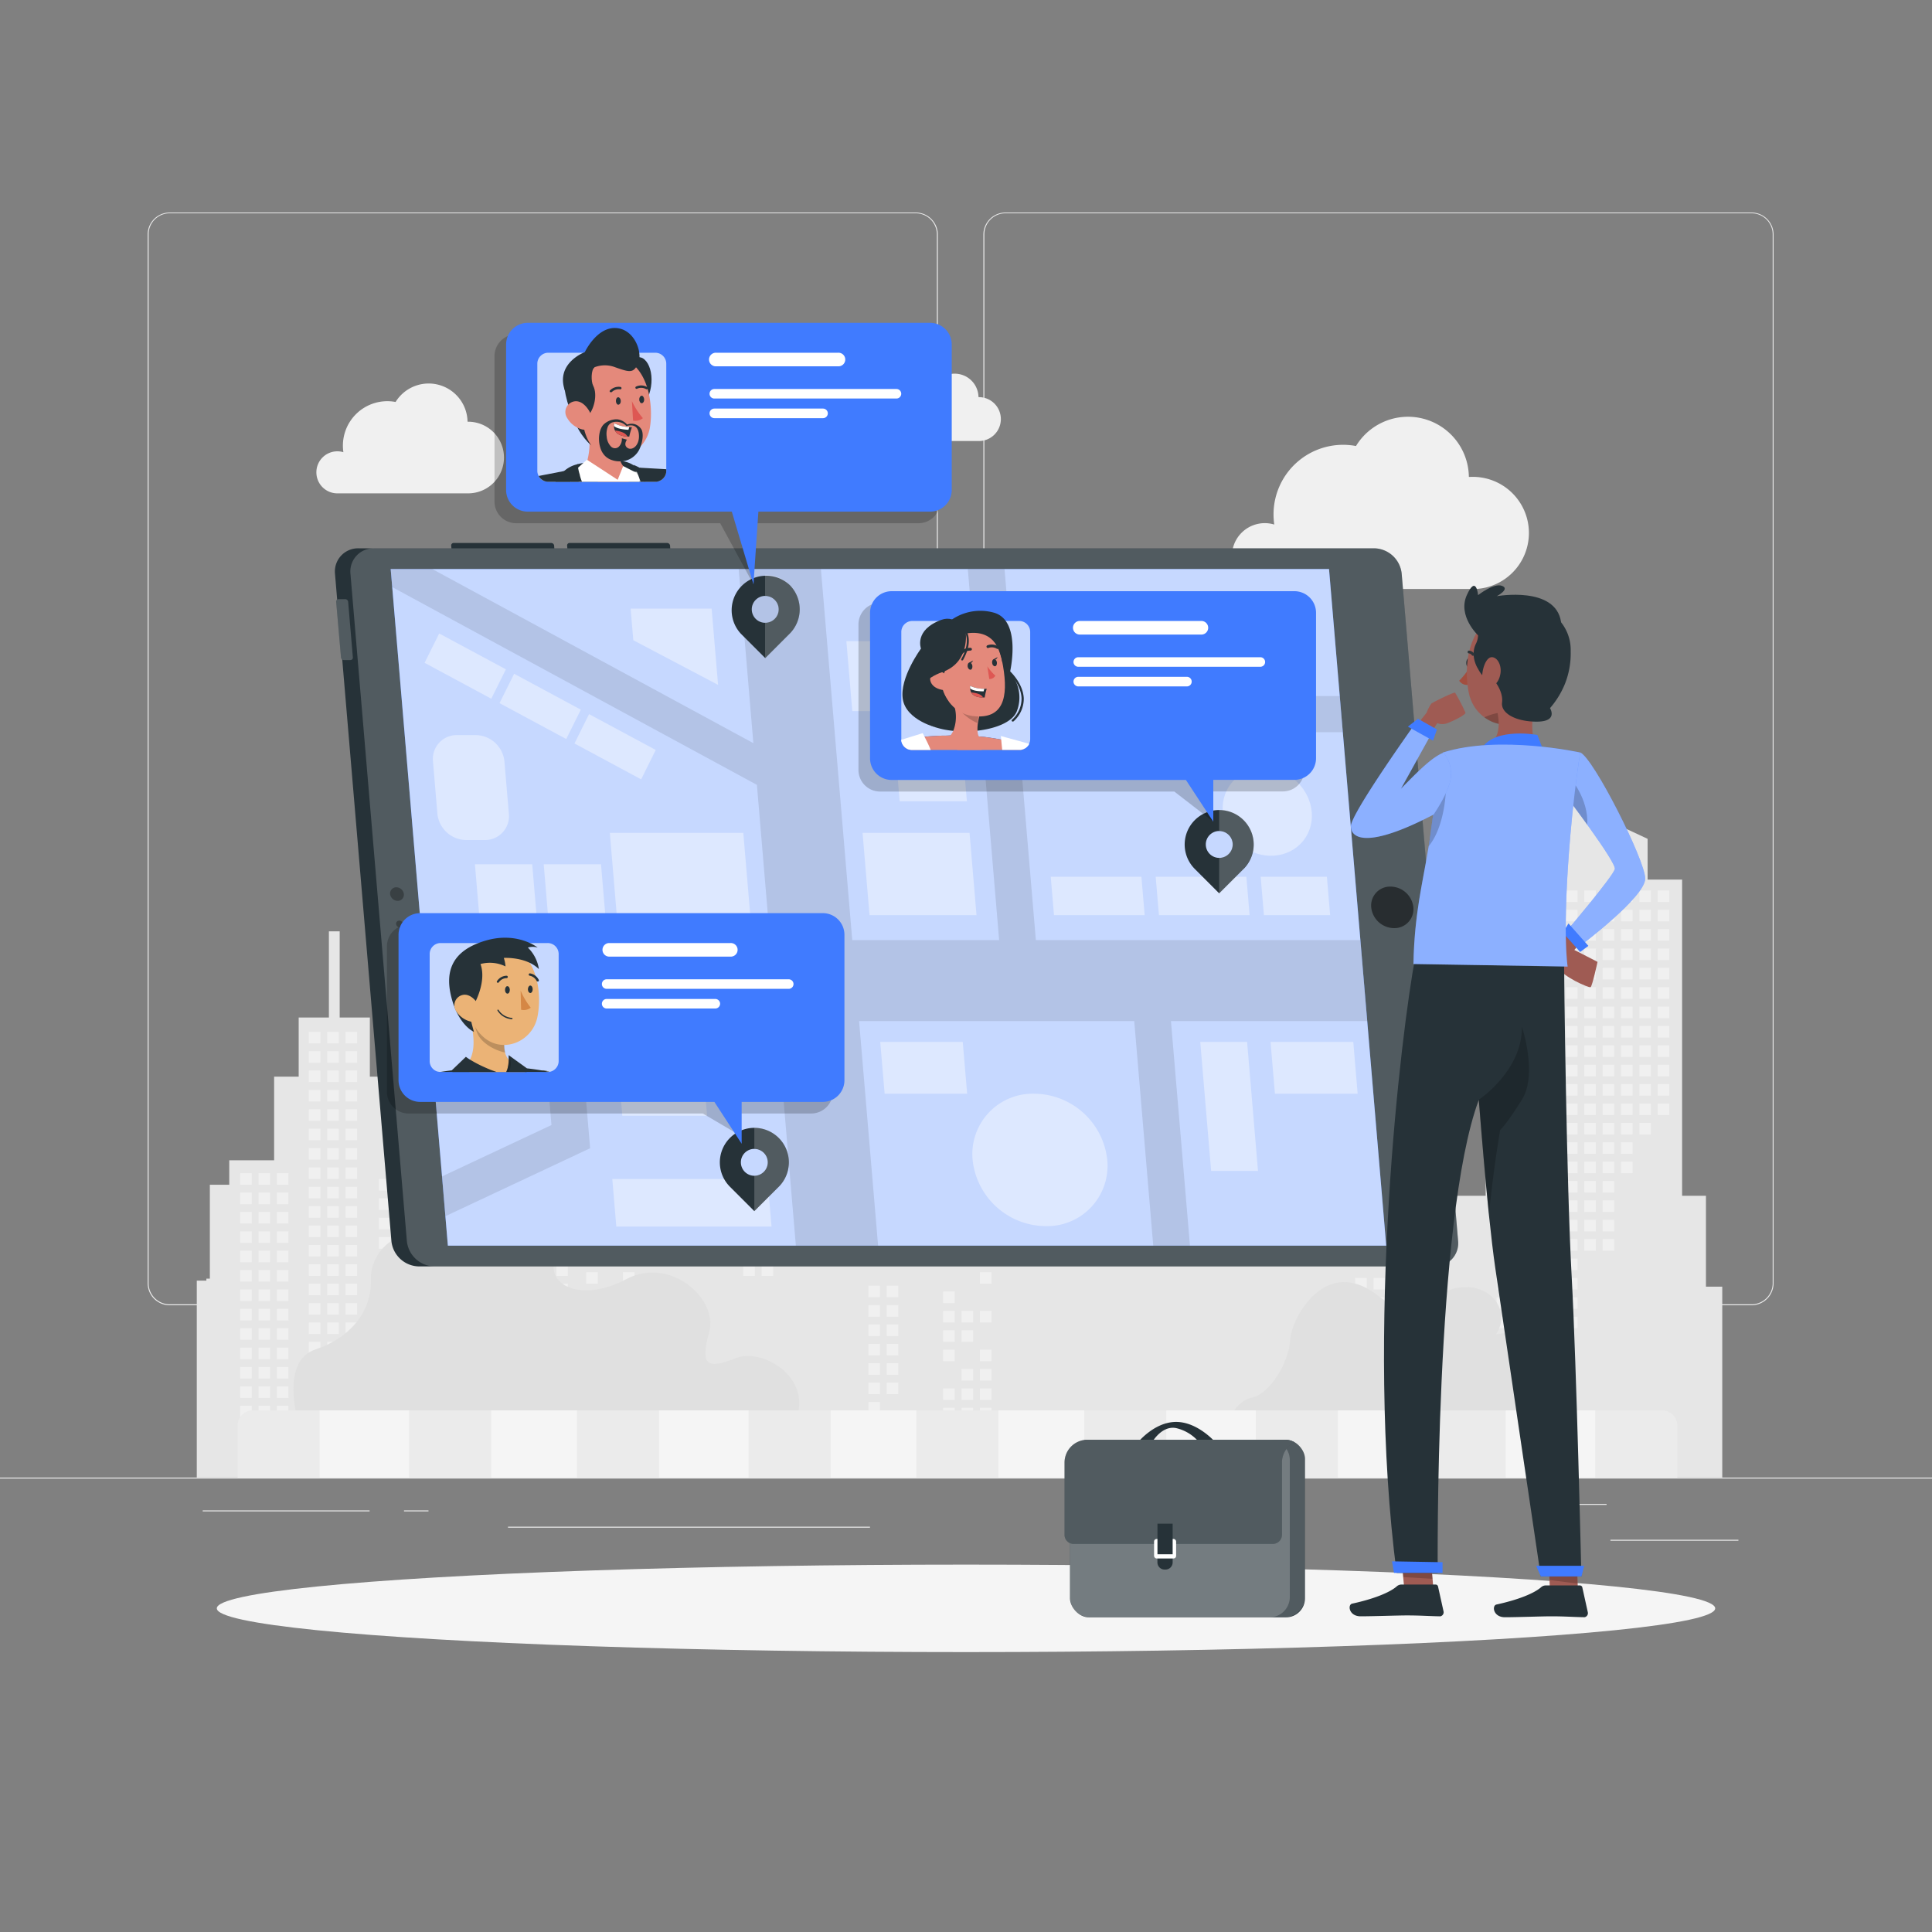 <svg xmlns="http://www.w3.org/2000/svg" viewBox="0 0 500 500"><rect x="0" y="0" width="500" height="500" fill="#808080" stroke="none"/><g id="freepik--background-complete--inject-84"><rect y="382.4" width="500" height="0.25" style="fill:#ebebeb"></rect><rect x="416.78" y="398.49" width="33.12" height="0.25" style="fill:#ebebeb"></rect><rect x="322.53" y="401.21" width="8.69" height="0.25" style="fill:#ebebeb"></rect><rect x="396.59" y="389.21" width="19.19" height="0.25" style="fill:#ebebeb"></rect><rect x="52.46" y="390.89" width="43.19" height="0.25" style="fill:#ebebeb"></rect><rect x="104.56" y="390.89" width="6.33" height="0.25" style="fill:#ebebeb"></rect><rect x="131.47" y="395.11" width="93.68" height="0.25" style="fill:#ebebeb"></rect><path d="M237,337.8H43.91a5.71,5.71,0,0,1-5.7-5.71V60.66A5.71,5.71,0,0,1,43.91,55H237a5.71,5.71,0,0,1,5.71,5.71V332.09A5.71,5.71,0,0,1,237,337.8ZM43.91,55.2a5.46,5.46,0,0,0-5.45,5.46V332.09a5.46,5.46,0,0,0,5.45,5.46H237a5.47,5.47,0,0,0,5.46-5.46V60.66A5.47,5.47,0,0,0,237,55.2Z" style="fill:#ebebeb"></path><path d="M453.31,337.8H260.21a5.72,5.72,0,0,1-5.71-5.71V60.66A5.72,5.72,0,0,1,260.21,55h193.1A5.71,5.71,0,0,1,459,60.66V332.09A5.71,5.71,0,0,1,453.31,337.8ZM260.21,55.2a5.47,5.47,0,0,0-5.46,5.46V332.09a5.47,5.47,0,0,0,5.46,5.46h193.1a5.47,5.47,0,0,0,5.46-5.46V60.66a5.47,5.47,0,0,0-5.46-5.46Z" style="fill:#ebebeb"></path><polygon points="445.72 382.38 445.72 332.99 441.5 332.99 441.5 309.46 435.33 309.46 435.33 227.64 426.4 227.64 426.4 217.09 407.35 208.2 407.35 197.56 404.71 197.56 404.71 227.64 401.02 227.64 401.02 309.46 397.32 309.46 397.32 266.44 387.29 266.44 387.29 244.27 384.49 244.27 384.49 309.46 376.88 309.46 376.88 284.65 371.86 284.65 371.86 278.32 360.25 278.32 360.25 256.68 353.89 256.68 353.89 241.37 346.07 241.37 346.07 219.06 343.28 219.06 343.28 241.37 335.46 241.37 335.46 256.68 329.11 256.68 329.11 278.32 317.49 278.32 317.49 284.65 312.48 284.65 312.48 309.46 306.53 309.46 306.53 278.32 294.92 278.32 294.92 211.28 291.22 211.28 291.22 203.89 266.41 203.89 266.41 211.28 261.13 211.28 261.13 259.84 240.02 259.84 240.02 264.59 232.1 264.59 232.1 268.29 240.02 268.29 240.02 287.29 217.85 287.29 217.85 223.95 213.1 223.95 213.1 210.49 202.81 210.49 202.81 162.72 199.9 162.72 199.9 210.49 192.51 210.49 192.51 223.95 149.19 223.95 149.19 219.52 146.55 219.52 146.55 249.6 142.85 249.6 142.85 250.13 140.63 250.13 140.63 280.22 136.94 280.22 136.94 288.4 129.13 288.4 129.13 266.23 126.33 266.23 126.33 319.02 123.21 319.02 123.21 296.85 120.41 296.85 120.41 331.42 118.71 331.42 118.71 306.61 113.7 306.61 113.7 300.28 102.08 300.28 102.08 278.64 95.72 278.64 95.72 263.33 87.91 263.33 87.91 241.03 85.12 241.03 85.12 263.33 77.3 263.33 77.3 278.64 70.94 278.64 70.94 300.28 59.33 300.28 59.33 306.61 54.31 306.61 54.31 330.9 53.41 330.9 53.41 331.42 50.93 331.42 50.93 382.38 445.72 382.38" style="fill:#e6e6e6"></polygon><rect x="173.36" y="226.91" width="2.99" height="2.99" style="fill:#f0f0f0"></rect><rect x="173.36" y="231.92" width="2.99" height="2.99" style="fill:#f0f0f0"></rect><rect x="173.36" y="251.98" width="2.99" height="2.99" style="fill:#f0f0f0"></rect><rect x="173.36" y="257" width="2.99" height="2.99" style="fill:#f0f0f0"></rect><rect x="173.36" y="262.01" width="2.99" height="2.99" style="fill:#f0f0f0"></rect><rect x="173.36" y="277.05" width="2.99" height="2.99" style="fill:#f0f0f0"></rect><rect x="173.36" y="282.07" width="2.99" height="2.99" style="fill:#f0f0f0"></rect><rect x="178.11" y="246.97" width="2.99" height="2.99" style="fill:#f0f0f0"></rect><rect x="178.11" y="251.98" width="2.99" height="2.99" style="fill:#f0f0f0"></rect><rect x="178.11" y="257" width="2.99" height="2.99" style="fill:#f0f0f0"></rect><rect x="178.11" y="262.01" width="2.99" height="2.99" style="fill:#f0f0f0"></rect><rect x="178.11" y="267.03" width="2.99" height="2.99" style="fill:#f0f0f0"></rect><rect x="178.11" y="277.05" width="2.99" height="2.99" style="fill:#f0f0f0"></rect><rect x="178.11" y="282.07" width="2.99" height="2.99" style="fill:#f0f0f0"></rect><rect x="182.86" y="226.91" width="2.99" height="2.99" style="fill:#f0f0f0"></rect><rect x="182.86" y="231.92" width="2.99" height="2.99" style="fill:#f0f0f0"></rect><rect x="182.86" y="236.94" width="2.99" height="2.99" style="fill:#f0f0f0"></rect><rect x="182.86" y="241.95" width="2.99" height="2.99" style="fill:#f0f0f0"></rect><rect x="182.86" y="246.97" width="2.99" height="2.99" style="fill:#f0f0f0"></rect><rect x="182.86" y="251.98" width="2.99" height="2.99" style="fill:#f0f0f0"></rect><rect x="182.86" y="257" width="2.99" height="2.99" style="fill:#f0f0f0"></rect><rect x="182.86" y="262.01" width="2.99" height="2.99" style="fill:#f0f0f0"></rect><rect x="182.86" y="267.03" width="2.99" height="2.99" style="fill:#f0f0f0"></rect><rect x="182.86" y="272.04" width="2.99" height="2.99" style="fill:#f0f0f0"></rect><rect x="182.86" y="282.07" width="2.99" height="2.99" style="fill:#f0f0f0"></rect><rect x="187.61" y="226.91" width="2.99" height="2.99" style="fill:#f0f0f0"></rect><rect x="187.61" y="231.92" width="2.99" height="2.99" style="fill:#f0f0f0"></rect><rect x="187.61" y="236.94" width="2.99" height="2.99" style="fill:#f0f0f0"></rect><rect x="187.61" y="241.95" width="2.99" height="2.99" style="fill:#f0f0f0"></rect><rect x="187.61" y="246.97" width="2.99" height="2.99" style="fill:#f0f0f0"></rect><rect x="187.61" y="251.98" width="2.99" height="2.99" style="fill:#f0f0f0"></rect><rect x="187.61" y="257" width="2.99" height="2.99" style="fill:#f0f0f0"></rect><rect x="187.61" y="302.13" width="2.99" height="2.99" style="fill:#f0f0f0"></rect><rect x="192.36" y="226.91" width="2.99" height="2.99" style="fill:#f0f0f0"></rect><rect x="192.36" y="231.92" width="2.99" height="2.99" style="fill:#f0f0f0"></rect><rect x="192.36" y="236.94" width="2.99" height="2.99" style="fill:#f0f0f0"></rect><rect x="192.36" y="241.95" width="2.99" height="2.99" style="fill:#f0f0f0"></rect><rect x="192.36" y="246.97" width="2.99" height="2.99" style="fill:#f0f0f0"></rect><rect x="192.36" y="251.98" width="2.99" height="2.99" style="fill:#f0f0f0"></rect><rect x="192.36" y="257" width="2.99" height="2.99" style="fill:#f0f0f0"></rect><rect x="192.36" y="262.01" width="2.99" height="2.99" style="fill:#f0f0f0"></rect><rect x="192.36" y="292.1" width="2.99" height="2.99" style="fill:#f0f0f0"></rect><rect x="192.36" y="297.11" width="2.99" height="2.99" style="fill:#f0f0f0"></rect><rect x="192.36" y="302.13" width="2.99" height="2.99" style="fill:#f0f0f0"></rect><rect x="192.36" y="307.14" width="2.99" height="2.99" style="fill:#f0f0f0"></rect><rect x="192.36" y="327.2" width="2.99" height="2.99" style="fill:#f0f0f0"></rect><rect x="197.11" y="226.91" width="2.99" height="2.99" style="fill:#f0f0f0"></rect><rect x="197.11" y="231.92" width="2.99" height="2.99" style="fill:#f0f0f0"></rect><rect x="197.11" y="236.94" width="2.99" height="2.99" style="fill:#f0f0f0"></rect><rect x="197.11" y="241.95" width="2.99" height="2.99" style="fill:#f0f0f0"></rect><rect x="197.11" y="246.97" width="2.99" height="2.99" style="fill:#f0f0f0"></rect><rect x="197.11" y="251.98" width="2.99" height="2.99" style="fill:#f0f0f0"></rect><rect x="197.11" y="257" width="2.99" height="2.99" style="fill:#f0f0f0"></rect><rect x="197.11" y="262.01" width="2.99" height="2.99" style="fill:#f0f0f0"></rect><rect x="197.11" y="267.03" width="2.99" height="2.99" style="fill:#f0f0f0"></rect><rect x="197.11" y="272.04" width="2.99" height="2.99" style="fill:#f0f0f0"></rect><rect x="197.11" y="287.08" width="2.99" height="2.99" style="fill:#f0f0f0"></rect><rect x="197.11" y="292.1" width="2.99" height="2.99" style="fill:#f0f0f0"></rect><rect x="197.11" y="297.11" width="2.99" height="2.99" style="fill:#f0f0f0"></rect><rect x="197.11" y="302.13" width="2.99" height="2.99" style="fill:#f0f0f0"></rect><rect x="197.11" y="307.14" width="2.99" height="2.99" style="fill:#f0f0f0"></rect><rect x="197.11" y="327.2" width="2.99" height="2.99" style="fill:#f0f0f0"></rect><rect x="201.86" y="226.91" width="2.99" height="2.99" style="fill:#f0f0f0"></rect><rect x="201.86" y="231.92" width="2.99" height="2.99" style="fill:#f0f0f0"></rect><rect x="201.86" y="236.94" width="2.99" height="2.99" style="fill:#f0f0f0"></rect><rect x="201.86" y="241.95" width="2.99" height="2.99" style="fill:#f0f0f0"></rect><rect x="201.86" y="246.97" width="2.99" height="2.99" style="fill:#f0f0f0"></rect><rect x="201.86" y="251.98" width="2.99" height="2.99" style="fill:#f0f0f0"></rect><rect x="201.86" y="257" width="2.99" height="2.99" style="fill:#f0f0f0"></rect><rect x="201.86" y="262.01" width="2.99" height="2.99" style="fill:#f0f0f0"></rect><rect x="201.86" y="267.03" width="2.99" height="2.99" style="fill:#f0f0f0"></rect><rect x="201.86" y="272.04" width="2.99" height="2.99" style="fill:#f0f0f0"></rect><rect x="201.86" y="277.05" width="2.99" height="2.99" style="fill:#f0f0f0"></rect><rect x="201.86" y="282.07" width="2.99" height="2.99" style="fill:#f0f0f0"></rect><rect x="201.86" y="287.08" width="2.99" height="2.99" style="fill:#f0f0f0"></rect><rect x="201.86" y="292.1" width="2.99" height="2.99" style="fill:#f0f0f0"></rect><rect x="201.86" y="297.11" width="2.99" height="2.99" style="fill:#f0f0f0"></rect><rect x="201.86" y="302.13" width="2.99" height="2.99" style="fill:#f0f0f0"></rect><rect x="201.86" y="307.14" width="2.99" height="2.99" style="fill:#f0f0f0"></rect><rect x="201.86" y="312.16" width="2.99" height="2.99" style="fill:#f0f0f0"></rect><rect x="206.62" y="226.91" width="2.99" height="2.99" style="fill:#f0f0f0"></rect><rect x="206.62" y="231.92" width="2.99" height="2.99" style="fill:#f0f0f0"></rect><rect x="206.62" y="236.94" width="2.99" height="2.99" style="fill:#f0f0f0"></rect><rect x="206.62" y="241.95" width="2.99" height="2.99" style="fill:#f0f0f0"></rect><rect x="206.62" y="246.97" width="2.99" height="2.99" style="fill:#f0f0f0"></rect><rect x="206.62" y="251.98" width="2.99" height="2.99" style="fill:#f0f0f0"></rect><rect x="206.62" y="257" width="2.99" height="2.99" style="fill:#f0f0f0"></rect><rect x="206.62" y="262.01" width="2.99" height="2.99" style="fill:#f0f0f0"></rect><rect x="206.62" y="267.03" width="2.99" height="2.99" style="fill:#f0f0f0"></rect><rect x="206.62" y="272.04" width="2.99" height="2.99" style="fill:#f0f0f0"></rect><rect x="206.62" y="287.08" width="2.99" height="2.99" style="fill:#f0f0f0"></rect><rect x="206.62" y="292.1" width="2.99" height="2.99" style="fill:#f0f0f0"></rect><rect x="206.62" y="297.11" width="2.99" height="2.99" style="fill:#f0f0f0"></rect><rect x="206.62" y="302.13" width="2.99" height="2.99" style="fill:#f0f0f0"></rect><rect x="211.37" y="226.91" width="2.99" height="2.99" style="fill:#f0f0f0"></rect><rect x="211.37" y="231.92" width="2.99" height="2.99" style="fill:#f0f0f0"></rect><rect x="211.37" y="236.94" width="2.99" height="2.99" style="fill:#f0f0f0"></rect><rect x="211.37" y="241.95" width="2.99" height="2.99" style="fill:#f0f0f0"></rect><rect x="211.37" y="246.97" width="2.99" height="2.99" style="fill:#f0f0f0"></rect><rect x="211.37" y="251.98" width="2.99" height="2.99" style="fill:#f0f0f0"></rect><rect x="211.37" y="257" width="2.99" height="2.99" style="fill:#f0f0f0"></rect><rect x="211.37" y="262.01" width="2.99" height="2.99" style="fill:#f0f0f0"></rect><rect x="211.37" y="267.03" width="2.99" height="2.99" style="fill:#f0f0f0"></rect><rect x="211.37" y="272.04" width="2.99" height="2.99" style="fill:#f0f0f0"></rect><rect x="211.37" y="287.08" width="2.99" height="2.99" style="fill:#f0f0f0"></rect><rect x="211.37" y="292.1" width="2.99" height="2.99" style="fill:#f0f0f0"></rect><rect x="211.37" y="297.11" width="2.99" height="2.99" style="fill:#f0f0f0"></rect><rect x="264.86" y="213.89" width="2.99" height="2.99" style="fill:#f0f0f0"></rect><rect x="264.86" y="218.9" width="2.99" height="2.99" style="fill:#f0f0f0"></rect><rect x="264.86" y="223.92" width="2.99" height="2.99" style="fill:#f0f0f0"></rect><rect x="264.86" y="228.93" width="2.99" height="2.99" style="fill:#f0f0f0"></rect><rect x="264.86" y="233.95" width="2.99" height="2.99" style="fill:#f0f0f0"></rect><rect x="264.86" y="238.96" width="2.99" height="2.99" style="fill:#f0f0f0"></rect><rect x="264.86" y="243.98" width="2.99" height="2.99" style="fill:#f0f0f0"></rect><rect x="264.86" y="248.99" width="2.99" height="2.99" style="fill:#f0f0f0"></rect><rect x="264.86" y="264.03" width="2.99" height="2.99" style="fill:#f0f0f0"></rect><rect x="264.86" y="269.05" width="2.99" height="2.99" style="fill:#f0f0f0"></rect><rect x="269.61" y="213.89" width="2.99" height="2.99" style="fill:#f0f0f0"></rect><rect x="269.61" y="218.9" width="2.99" height="2.99" style="fill:#f0f0f0"></rect><rect x="269.61" y="223.92" width="2.99" height="2.99" style="fill:#f0f0f0"></rect><rect x="269.61" y="228.93" width="2.99" height="2.99" style="fill:#f0f0f0"></rect><rect x="269.61" y="233.95" width="2.99" height="2.99" style="fill:#f0f0f0"></rect><rect x="269.61" y="238.96" width="2.99" height="2.99" style="fill:#f0f0f0"></rect><rect x="269.61" y="243.98" width="2.99" height="2.99" style="fill:#f0f0f0"></rect><rect x="269.61" y="248.99" width="2.99" height="2.99" style="fill:#f0f0f0"></rect><rect x="269.61" y="269.05" width="2.99" height="2.99" style="fill:#f0f0f0"></rect><rect x="274.36" y="213.89" width="2.99" height="2.99" style="fill:#f0f0f0"></rect><rect x="274.36" y="218.9" width="2.99" height="2.99" style="fill:#f0f0f0"></rect><rect x="274.36" y="223.92" width="2.99" height="2.99" style="fill:#f0f0f0"></rect><rect x="274.36" y="228.93" width="2.99" height="2.99" style="fill:#f0f0f0"></rect><rect x="274.36" y="233.95" width="2.99" height="2.99" style="fill:#f0f0f0"></rect><rect x="274.36" y="238.96" width="2.99" height="2.99" style="fill:#f0f0f0"></rect><rect x="274.36" y="243.98" width="2.99" height="2.99" style="fill:#f0f0f0"></rect><rect x="274.36" y="248.99" width="2.99" height="2.99" style="fill:#f0f0f0"></rect><rect x="279.11" y="213.89" width="2.99" height="2.99" style="fill:#f0f0f0"></rect><rect x="279.11" y="218.9" width="2.99" height="2.99" style="fill:#f0f0f0"></rect><rect x="279.11" y="223.92" width="2.99" height="2.99" style="fill:#f0f0f0"></rect><rect x="279.11" y="228.93" width="2.99" height="2.99" style="fill:#f0f0f0"></rect><rect x="279.11" y="233.95" width="2.99" height="2.99" style="fill:#f0f0f0"></rect><rect x="279.11" y="238.96" width="2.99" height="2.99" style="fill:#f0f0f0"></rect><rect x="279.11" y="248.99" width="2.99" height="2.99" style="fill:#f0f0f0"></rect><rect x="279.11" y="254" width="2.99" height="2.99" style="fill:#f0f0f0"></rect><rect x="279.11" y="269.05" width="2.99" height="2.99" style="fill:#f0f0f0"></rect><rect x="279.11" y="274.06" width="2.99" height="2.99" style="fill:#f0f0f0"></rect><rect x="279.11" y="279.08" width="2.99" height="2.99" style="fill:#f0f0f0"></rect><rect x="279.11" y="284.09" width="2.99" height="2.99" style="fill:#f0f0f0"></rect><rect x="279.11" y="289.11" width="2.99" height="2.99" style="fill:#f0f0f0"></rect><rect x="279.11" y="294.12" width="2.99" height="2.99" style="fill:#f0f0f0"></rect><rect x="279.11" y="299.14" width="2.99" height="2.99" style="fill:#f0f0f0"></rect><rect x="283.86" y="213.89" width="2.99" height="2.99" style="fill:#f0f0f0"></rect><rect x="283.86" y="218.9" width="2.99" height="2.99" style="fill:#f0f0f0"></rect><rect x="283.86" y="223.92" width="2.99" height="2.99" style="fill:#f0f0f0"></rect><rect x="283.86" y="228.93" width="2.99" height="2.99" style="fill:#f0f0f0"></rect><rect x="283.86" y="233.95" width="2.99" height="2.99" style="fill:#f0f0f0"></rect><rect x="283.86" y="238.96" width="2.99" height="2.99" style="fill:#f0f0f0"></rect><rect x="283.86" y="254" width="2.99" height="2.99" style="fill:#f0f0f0"></rect><rect x="283.86" y="259.02" width="2.99" height="2.99" style="fill:#f0f0f0"></rect><rect x="283.86" y="264.03" width="2.99" height="2.99" style="fill:#f0f0f0"></rect><rect x="283.86" y="269.05" width="2.99" height="2.99" style="fill:#f0f0f0"></rect><rect x="283.86" y="274.06" width="2.99" height="2.99" style="fill:#f0f0f0"></rect><rect x="283.86" y="279.08" width="2.99" height="2.99" style="fill:#f0f0f0"></rect><rect x="283.86" y="284.09" width="2.99" height="2.99" style="fill:#f0f0f0"></rect><rect x="283.86" y="289.11" width="2.99" height="2.99" style="fill:#f0f0f0"></rect><rect x="283.86" y="294.12" width="2.99" height="2.99" style="fill:#f0f0f0"></rect><rect x="283.86" y="299.14" width="2.99" height="2.99" style="fill:#f0f0f0"></rect><rect x="283.86" y="304.15" width="2.99" height="2.99" style="fill:#f0f0f0"></rect><rect x="283.86" y="314.18" width="2.99" height="2.99" style="fill:#f0f0f0"></rect><rect x="288.61" y="213.89" width="2.99" height="2.99" style="fill:#f0f0f0"></rect><rect x="288.61" y="218.9" width="2.99" height="2.99" style="fill:#f0f0f0"></rect><rect x="288.61" y="223.92" width="2.99" height="2.99" style="fill:#f0f0f0"></rect><rect x="288.61" y="228.93" width="2.99" height="2.99" style="fill:#f0f0f0"></rect><rect x="288.61" y="233.95" width="2.99" height="2.99" style="fill:#f0f0f0"></rect><rect x="288.61" y="238.96" width="2.99" height="2.99" style="fill:#f0f0f0"></rect><rect x="288.61" y="254" width="2.99" height="2.99" style="fill:#f0f0f0"></rect><rect x="288.61" y="259.02" width="2.99" height="2.99" style="fill:#f0f0f0"></rect><rect x="288.61" y="264.03" width="2.99" height="2.99" style="fill:#f0f0f0"></rect><rect x="288.61" y="269.05" width="2.99" height="2.99" style="fill:#f0f0f0"></rect><rect x="288.61" y="284.09" width="2.99" height="2.99" style="fill:#f0f0f0"></rect><rect x="288.61" y="289.11" width="2.99" height="2.99" style="fill:#f0f0f0"></rect><rect x="288.61" y="294.12" width="2.99" height="2.99" style="fill:#f0f0f0"></rect><rect x="288.61" y="299.14" width="2.99" height="2.99" style="fill:#f0f0f0"></rect><rect x="288.61" y="304.15" width="2.99" height="2.99" style="fill:#f0f0f0"></rect><rect x="288.61" y="314.18" width="2.99" height="2.99" style="fill:#f0f0f0"></rect><rect x="288.61" y="319.2" width="2.99" height="2.99" style="fill:#f0f0f0"></rect><rect x="331.72" y="260.51" width="2.99" height="2.99" style="fill:#f0f0f0"></rect><rect x="331.72" y="265.53" width="2.99" height="2.99" style="fill:#f0f0f0"></rect><rect x="331.72" y="270.54" width="2.99" height="2.99" style="fill:#f0f0f0"></rect><rect x="331.72" y="275.56" width="2.99" height="2.99" style="fill:#f0f0f0"></rect><rect x="331.72" y="280.57" width="2.99" height="2.99" style="fill:#f0f0f0"></rect><rect x="331.72" y="285.59" width="2.99" height="2.99" style="fill:#f0f0f0"></rect><rect x="331.72" y="290.6" width="2.99" height="2.99" style="fill:#f0f0f0"></rect><rect x="331.72" y="305.65" width="2.99" height="2.99" style="fill:#f0f0f0"></rect><rect x="331.72" y="310.66" width="2.99" height="2.99" style="fill:#f0f0f0"></rect><rect x="331.72" y="315.68" width="2.99" height="2.99" style="fill:#f0f0f0"></rect><rect x="336.47" y="260.51" width="2.99" height="2.99" style="fill:#f0f0f0"></rect><rect x="336.47" y="265.53" width="2.99" height="2.99" style="fill:#f0f0f0"></rect><rect x="336.47" y="270.54" width="2.99" height="2.99" style="fill:#f0f0f0"></rect><rect x="336.47" y="275.56" width="2.99" height="2.99" style="fill:#f0f0f0"></rect><rect x="336.47" y="280.57" width="2.99" height="2.99" style="fill:#f0f0f0"></rect><rect x="336.47" y="285.59" width="2.99" height="2.99" style="fill:#f0f0f0"></rect><rect x="336.47" y="290.6" width="2.99" height="2.99" style="fill:#f0f0f0"></rect><rect x="341.22" y="260.51" width="2.99" height="2.99" style="fill:#f0f0f0"></rect><rect x="341.22" y="265.53" width="2.99" height="2.99" style="fill:#f0f0f0"></rect><rect x="341.22" y="270.54" width="2.99" height="2.99" style="fill:#f0f0f0"></rect><rect x="341.22" y="275.56" width="2.99" height="2.99" style="fill:#f0f0f0"></rect><rect x="341.22" y="280.57" width="2.99" height="2.99" style="fill:#f0f0f0"></rect><rect x="341.22" y="285.59" width="2.99" height="2.99" style="fill:#f0f0f0"></rect><rect x="341.22" y="290.6" width="2.99" height="2.99" style="fill:#f0f0f0"></rect><rect x="345.97" y="260.51" width="2.99" height="2.99" style="fill:#f0f0f0"></rect><rect x="345.97" y="265.53" width="2.99" height="2.99" style="fill:#f0f0f0"></rect><rect x="345.97" y="270.54" width="2.99" height="2.99" style="fill:#f0f0f0"></rect><rect x="345.97" y="275.56" width="2.99" height="2.99" style="fill:#f0f0f0"></rect><rect x="345.97" y="280.57" width="2.99" height="2.99" style="fill:#f0f0f0"></rect><rect x="345.97" y="285.59" width="2.99" height="2.99" style="fill:#f0f0f0"></rect><rect x="345.97" y="290.6" width="2.99" height="2.99" style="fill:#f0f0f0"></rect><rect x="345.97" y="295.62" width="2.99" height="2.99" style="fill:#f0f0f0"></rect><rect x="345.97" y="300.63" width="2.99" height="2.99" style="fill:#f0f0f0"></rect><rect x="345.97" y="305.65" width="2.99" height="2.99" style="fill:#f0f0f0"></rect><rect x="345.97" y="310.66" width="2.99" height="2.99" style="fill:#f0f0f0"></rect><rect x="350.72" y="260.51" width="2.99" height="2.99" style="fill:#f0f0f0"></rect><rect x="350.72" y="265.53" width="2.99" height="2.99" style="fill:#f0f0f0"></rect><rect x="350.72" y="270.54" width="2.99" height="2.99" style="fill:#f0f0f0"></rect><rect x="350.72" y="275.56" width="2.99" height="2.99" style="fill:#f0f0f0"></rect><rect x="350.72" y="280.57" width="2.99" height="2.99" style="fill:#f0f0f0"></rect><rect x="350.72" y="285.59" width="2.99" height="2.99" style="fill:#f0f0f0"></rect><rect x="350.72" y="290.6" width="2.99" height="2.99" style="fill:#f0f0f0"></rect><rect x="350.72" y="295.62" width="2.99" height="2.99" style="fill:#f0f0f0"></rect><rect x="350.72" y="300.63" width="2.99" height="2.99" style="fill:#f0f0f0"></rect><rect x="350.72" y="305.65" width="2.99" height="2.99" style="fill:#f0f0f0"></rect><rect x="350.72" y="310.66" width="2.99" height="2.99" style="fill:#f0f0f0"></rect><rect x="350.72" y="315.68" width="2.99" height="2.99" style="fill:#f0f0f0"></rect><rect x="350.72" y="330.72" width="2.99" height="2.99" style="fill:#f0f0f0"></rect><rect x="350.72" y="335.74" width="2.99" height="2.99" style="fill:#f0f0f0"></rect><rect x="355.47" y="260.51" width="2.99" height="2.99" style="fill:#f0f0f0"></rect><rect x="355.47" y="265.53" width="2.99" height="2.99" style="fill:#f0f0f0"></rect><rect x="355.47" y="270.54" width="2.99" height="2.99" style="fill:#f0f0f0"></rect><rect x="355.47" y="285.59" width="2.99" height="2.99" style="fill:#f0f0f0"></rect><rect x="355.47" y="290.6" width="2.99" height="2.99" style="fill:#f0f0f0"></rect><rect x="355.47" y="295.62" width="2.99" height="2.99" style="fill:#f0f0f0"></rect><rect x="355.47" y="300.63" width="2.99" height="2.99" style="fill:#f0f0f0"></rect><rect x="355.47" y="305.65" width="2.99" height="2.99" style="fill:#f0f0f0"></rect><rect x="355.47" y="310.66" width="2.99" height="2.99" style="fill:#f0f0f0"></rect><rect x="355.47" y="315.68" width="2.99" height="2.99" style="fill:#f0f0f0"></rect><rect x="355.47" y="330.72" width="2.99" height="2.99" style="fill:#f0f0f0"></rect><rect x="355.47" y="335.74" width="2.99" height="2.99" style="fill:#f0f0f0"></rect><rect x="355.47" y="340.75" width="2.99" height="2.99" style="fill:#f0f0f0"></rect><rect x="405.27" y="230.43" width="2.99" height="2.99" style="fill:#f0f0f0"></rect><rect x="405.27" y="235.44" width="2.99" height="2.99" style="fill:#f0f0f0"></rect><rect x="405.27" y="240.46" width="2.99" height="2.99" style="fill:#f0f0f0"></rect><rect x="405.27" y="245.47" width="2.99" height="2.99" style="fill:#f0f0f0"></rect><rect x="405.27" y="250.49" width="2.99" height="2.99" style="fill:#f0f0f0"></rect><rect x="405.27" y="255.5" width="2.99" height="2.99" style="fill:#f0f0f0"></rect><rect x="405.27" y="260.51" width="2.99" height="2.99" style="fill:#f0f0f0"></rect><rect x="405.27" y="265.53" width="2.99" height="2.99" style="fill:#f0f0f0"></rect><rect x="405.27" y="270.54" width="2.99" height="2.99" style="fill:#f0f0f0"></rect><rect x="405.27" y="275.56" width="2.99" height="2.99" style="fill:#f0f0f0"></rect><rect x="405.27" y="280.57" width="2.99" height="2.99" style="fill:#f0f0f0"></rect><rect x="405.27" y="285.59" width="2.99" height="2.99" style="fill:#f0f0f0"></rect><rect x="405.27" y="290.6" width="2.99" height="2.99" style="fill:#f0f0f0"></rect><rect x="405.27" y="295.62" width="2.99" height="2.99" style="fill:#f0f0f0"></rect><rect x="405.27" y="300.63" width="2.99" height="2.99" style="fill:#f0f0f0"></rect><rect x="405.27" y="305.65" width="2.99" height="2.99" style="fill:#f0f0f0"></rect><rect x="405.27" y="310.66" width="2.99" height="2.99" style="fill:#f0f0f0"></rect><rect x="405.27" y="315.68" width="2.99" height="2.99" style="fill:#f0f0f0"></rect><rect x="405.27" y="320.69" width="2.99" height="2.99" style="fill:#f0f0f0"></rect><rect x="405.27" y="325.71" width="2.99" height="2.99" style="fill:#f0f0f0"></rect><rect x="405.27" y="330.72" width="2.99" height="2.99" style="fill:#f0f0f0"></rect><rect x="405.27" y="335.74" width="2.99" height="2.99" style="fill:#f0f0f0"></rect><rect x="405.27" y="340.75" width="2.99" height="2.99" style="fill:#f0f0f0"></rect><rect x="410.02" y="230.43" width="2.99" height="2.99" style="fill:#f0f0f0"></rect><rect x="410.02" y="235.44" width="2.99" height="2.99" style="fill:#f0f0f0"></rect><rect x="410.02" y="240.46" width="2.99" height="2.99" style="fill:#f0f0f0"></rect><rect x="410.02" y="245.47" width="2.99" height="2.99" style="fill:#f0f0f0"></rect><rect x="410.02" y="250.49" width="2.99" height="2.99" style="fill:#f0f0f0"></rect><rect x="410.02" y="255.5" width="2.99" height="2.99" style="fill:#f0f0f0"></rect><rect x="410.02" y="260.51" width="2.99" height="2.99" style="fill:#f0f0f0"></rect><rect x="410.02" y="265.53" width="2.99" height="2.99" style="fill:#f0f0f0"></rect><rect x="410.02" y="270.54" width="2.99" height="2.99" style="fill:#f0f0f0"></rect><rect x="410.02" y="275.56" width="2.99" height="2.99" style="fill:#f0f0f0"></rect><rect x="410.02" y="280.57" width="2.99" height="2.99" style="fill:#f0f0f0"></rect><rect x="410.02" y="285.59" width="2.99" height="2.99" style="fill:#f0f0f0"></rect><rect x="410.02" y="290.6" width="2.99" height="2.99" style="fill:#f0f0f0"></rect><rect x="410.02" y="295.62" width="2.99" height="2.99" style="fill:#f0f0f0"></rect><rect x="410.02" y="300.63" width="2.99" height="2.99" style="fill:#f0f0f0"></rect><rect x="410.02" y="305.65" width="2.99" height="2.99" style="fill:#f0f0f0"></rect><rect x="410.02" y="310.66" width="2.99" height="2.99" style="fill:#f0f0f0"></rect><rect x="410.02" y="315.68" width="2.99" height="2.99" style="fill:#f0f0f0"></rect><rect x="410.02" y="320.69" width="2.99" height="2.99" style="fill:#f0f0f0"></rect><rect x="414.77" y="230.43" width="2.99" height="2.99" style="fill:#f0f0f0"></rect><rect x="414.77" y="235.44" width="2.99" height="2.99" style="fill:#f0f0f0"></rect><rect x="414.77" y="240.46" width="2.99" height="2.99" style="fill:#f0f0f0"></rect><rect x="414.77" y="245.47" width="2.99" height="2.99" style="fill:#f0f0f0"></rect><rect x="414.77" y="250.49" width="2.99" height="2.99" style="fill:#f0f0f0"></rect><rect x="414.77" y="255.5" width="2.99" height="2.99" style="fill:#f0f0f0"></rect><rect x="414.77" y="260.51" width="2.99" height="2.99" style="fill:#f0f0f0"></rect><rect x="414.77" y="265.53" width="2.99" height="2.99" style="fill:#f0f0f0"></rect><rect x="414.77" y="270.54" width="2.99" height="2.99" style="fill:#f0f0f0"></rect><rect x="414.77" y="275.56" width="2.99" height="2.99" style="fill:#f0f0f0"></rect><rect x="414.77" y="280.57" width="2.99" height="2.99" style="fill:#f0f0f0"></rect><rect x="414.77" y="285.59" width="2.99" height="2.99" style="fill:#f0f0f0"></rect><rect x="414.77" y="290.6" width="2.99" height="2.99" style="fill:#f0f0f0"></rect><rect x="414.77" y="295.62" width="2.99" height="2.99" style="fill:#f0f0f0"></rect><rect x="414.77" y="300.63" width="2.99" height="2.99" style="fill:#f0f0f0"></rect><rect x="414.77" y="305.65" width="2.99" height="2.99" style="fill:#f0f0f0"></rect><rect x="414.77" y="310.66" width="2.99" height="2.99" style="fill:#f0f0f0"></rect><rect x="414.77" y="315.68" width="2.99" height="2.99" style="fill:#f0f0f0"></rect><rect x="414.77" y="320.69" width="2.99" height="2.99" style="fill:#f0f0f0"></rect><rect x="419.52" y="230.43" width="2.99" height="2.99" style="fill:#f0f0f0"></rect><rect x="419.52" y="235.44" width="2.99" height="2.99" style="fill:#f0f0f0"></rect><rect x="419.52" y="240.46" width="2.99" height="2.99" style="fill:#f0f0f0"></rect><rect x="419.52" y="245.47" width="2.99" height="2.99" style="fill:#f0f0f0"></rect><rect x="419.52" y="250.49" width="2.99" height="2.99" style="fill:#f0f0f0"></rect><rect x="419.52" y="255.5" width="2.99" height="2.99" style="fill:#f0f0f0"></rect><rect x="419.52" y="260.51" width="2.99" height="2.99" style="fill:#f0f0f0"></rect><rect x="419.52" y="265.53" width="2.99" height="2.99" style="fill:#f0f0f0"></rect><rect x="419.52" y="270.54" width="2.99" height="2.99" style="fill:#f0f0f0"></rect><rect x="419.52" y="275.56" width="2.99" height="2.99" style="fill:#f0f0f0"></rect><rect x="419.52" y="280.57" width="2.99" height="2.99" style="fill:#f0f0f0"></rect><rect x="419.52" y="285.59" width="2.99" height="2.99" style="fill:#f0f0f0"></rect><rect x="419.52" y="290.6" width="2.99" height="2.99" style="fill:#f0f0f0"></rect><rect x="419.52" y="295.62" width="2.99" height="2.99" style="fill:#f0f0f0"></rect><rect x="419.52" y="300.63" width="2.99" height="2.99" style="fill:#f0f0f0"></rect><rect x="424.27" y="230.43" width="2.99" height="2.99" style="fill:#f0f0f0"></rect><rect x="424.27" y="235.44" width="2.99" height="2.99" style="fill:#f0f0f0"></rect><rect x="424.27" y="240.46" width="2.99" height="2.99" style="fill:#f0f0f0"></rect><rect x="424.27" y="245.47" width="2.99" height="2.99" style="fill:#f0f0f0"></rect><rect x="424.27" y="250.49" width="2.99" height="2.99" style="fill:#f0f0f0"></rect><rect x="424.27" y="255.5" width="2.99" height="2.99" style="fill:#f0f0f0"></rect><rect x="424.27" y="260.51" width="2.99" height="2.99" style="fill:#f0f0f0"></rect><rect x="424.27" y="265.53" width="2.99" height="2.99" style="fill:#f0f0f0"></rect><rect x="424.27" y="270.54" width="2.99" height="2.99" style="fill:#f0f0f0"></rect><rect x="424.27" y="275.56" width="2.99" height="2.99" style="fill:#f0f0f0"></rect><rect x="424.27" y="280.57" width="2.99" height="2.99" style="fill:#f0f0f0"></rect><rect x="424.27" y="285.59" width="2.99" height="2.99" style="fill:#f0f0f0"></rect><rect x="424.27" y="290.6" width="2.99" height="2.99" style="fill:#f0f0f0"></rect><rect x="429.02" y="230.43" width="2.99" height="2.99" style="fill:#f0f0f0"></rect><rect x="429.02" y="235.44" width="2.99" height="2.99" style="fill:#f0f0f0"></rect><rect x="429.02" y="240.46" width="2.99" height="2.99" style="fill:#f0f0f0"></rect><rect x="429.02" y="245.47" width="2.99" height="2.99" style="fill:#f0f0f0"></rect><rect x="429.02" y="250.49" width="2.99" height="2.99" style="fill:#f0f0f0"></rect><rect x="429.02" y="255.5" width="2.99" height="2.99" style="fill:#f0f0f0"></rect><rect x="429.02" y="260.51" width="2.99" height="2.99" style="fill:#f0f0f0"></rect><rect x="429.02" y="265.53" width="2.99" height="2.99" style="fill:#f0f0f0"></rect><rect x="429.02" y="270.54" width="2.99" height="2.99" style="fill:#f0f0f0"></rect><rect x="429.02" y="275.56" width="2.99" height="2.99" style="fill:#f0f0f0"></rect><rect x="429.02" y="280.57" width="2.99" height="2.99" style="fill:#f0f0f0"></rect><rect x="429.02" y="285.59" width="2.99" height="2.99" style="fill:#f0f0f0"></rect><rect x="79.93" y="267.03" width="2.99" height="2.99" style="fill:#f0f0f0"></rect><rect x="79.93" y="272.04" width="2.99" height="2.99" style="fill:#f0f0f0"></rect><rect x="79.93" y="277.05" width="2.99" height="2.99" style="fill:#f0f0f0"></rect><rect x="79.93" y="282.07" width="2.99" height="2.99" style="fill:#f0f0f0"></rect><rect x="79.93" y="287.08" width="2.99" height="2.99" style="fill:#f0f0f0"></rect><rect x="79.93" y="292.1" width="2.99" height="2.99" style="fill:#f0f0f0"></rect><rect x="79.93" y="297.11" width="2.99" height="2.99" style="fill:#f0f0f0"></rect><rect x="79.93" y="302.13" width="2.99" height="2.99" style="fill:#f0f0f0"></rect><rect x="79.93" y="307.14" width="2.99" height="2.99" style="fill:#f0f0f0"></rect><rect x="79.93" y="312.16" width="2.99" height="2.99" style="fill:#f0f0f0"></rect><rect x="79.93" y="317.17" width="2.99" height="2.99" style="fill:#f0f0f0"></rect><rect x="79.93" y="322.19" width="2.99" height="2.99" style="fill:#f0f0f0"></rect><rect x="79.93" y="327.2" width="2.99" height="2.99" style="fill:#f0f0f0"></rect><rect x="79.93" y="332.22" width="2.99" height="2.99" style="fill:#f0f0f0"></rect><rect x="79.93" y="337.23" width="2.99" height="2.99" style="fill:#f0f0f0"></rect><rect x="79.93" y="342.25" width="2.99" height="2.99" style="fill:#f0f0f0"></rect><rect x="79.93" y="347.26" width="2.99" height="2.99" style="fill:#f0f0f0"></rect><rect x="79.93" y="352.27" width="2.99" height="2.99" style="fill:#f0f0f0"></rect><rect x="79.93" y="357.29" width="2.99" height="2.99" style="fill:#f0f0f0"></rect><rect x="79.93" y="362.3" width="2.99" height="2.99" style="fill:#f0f0f0"></rect><rect x="84.68" y="267.03" width="2.99" height="2.99" style="fill:#f0f0f0"></rect><rect x="84.68" y="272.04" width="2.99" height="2.99" style="fill:#f0f0f0"></rect><rect x="84.68" y="277.05" width="2.99" height="2.99" style="fill:#f0f0f0"></rect><rect x="84.68" y="282.07" width="2.99" height="2.99" style="fill:#f0f0f0"></rect><rect x="84.68" y="287.08" width="2.99" height="2.99" style="fill:#f0f0f0"></rect><rect x="84.68" y="292.1" width="2.99" height="2.99" style="fill:#f0f0f0"></rect><rect x="84.68" y="297.11" width="2.99" height="2.99" style="fill:#f0f0f0"></rect><rect x="84.68" y="302.13" width="2.99" height="2.99" style="fill:#f0f0f0"></rect><rect x="84.68" y="307.14" width="2.99" height="2.99" style="fill:#f0f0f0"></rect><rect x="84.68" y="312.16" width="2.99" height="2.99" style="fill:#f0f0f0"></rect><rect x="84.68" y="317.17" width="2.99" height="2.99" style="fill:#f0f0f0"></rect><rect x="84.68" y="322.19" width="2.99" height="2.99" style="fill:#f0f0f0"></rect><rect x="84.68" y="327.2" width="2.99" height="2.99" style="fill:#f0f0f0"></rect><rect x="84.68" y="332.22" width="2.99" height="2.99" style="fill:#f0f0f0"></rect><rect x="84.68" y="337.23" width="2.99" height="2.99" style="fill:#f0f0f0"></rect><rect x="84.68" y="342.25" width="2.99" height="2.99" style="fill:#f0f0f0"></rect><rect x="84.68" y="347.26" width="2.99" height="2.99" style="fill:#f0f0f0"></rect><rect x="84.68" y="352.27" width="2.99" height="2.99" style="fill:#f0f0f0"></rect><rect x="89.43" y="267.03" width="2.99" height="2.99" style="fill:#f0f0f0"></rect><rect x="89.43" y="272.04" width="2.99" height="2.99" style="fill:#f0f0f0"></rect><rect x="89.43" y="277.05" width="2.99" height="2.99" style="fill:#f0f0f0"></rect><rect x="89.43" y="282.07" width="2.99" height="2.99" style="fill:#f0f0f0"></rect><rect x="89.43" y="287.08" width="2.99" height="2.99" style="fill:#f0f0f0"></rect><rect x="89.43" y="292.1" width="2.99" height="2.99" style="fill:#f0f0f0"></rect><rect x="89.43" y="297.11" width="2.99" height="2.99" style="fill:#f0f0f0"></rect><rect x="89.43" y="302.13" width="2.99" height="2.99" style="fill:#f0f0f0"></rect><rect x="89.43" y="307.14" width="2.99" height="2.99" style="fill:#f0f0f0"></rect><rect x="89.43" y="312.16" width="2.99" height="2.99" style="fill:#f0f0f0"></rect><rect x="89.43" y="317.17" width="2.99" height="2.99" style="fill:#f0f0f0"></rect><rect x="89.43" y="322.19" width="2.99" height="2.99" style="fill:#f0f0f0"></rect><rect x="89.43" y="327.2" width="2.99" height="2.99" style="fill:#f0f0f0"></rect><rect x="89.43" y="332.22" width="2.99" height="2.99" style="fill:#f0f0f0"></rect><rect x="89.43" y="337.23" width="2.99" height="2.99" style="fill:#f0f0f0"></rect><rect x="89.43" y="342.25" width="2.99" height="2.99" style="fill:#f0f0f0"></rect><rect x="89.43" y="347.26" width="2.99" height="2.99" style="fill:#f0f0f0"></rect><rect x="89.43" y="352.27" width="2.99" height="2.99" style="fill:#f0f0f0"></rect><rect x="62.16" y="303.62" width="2.99" height="2.99" style="fill:#f0f0f0"></rect><rect x="62.16" y="308.64" width="2.99" height="2.99" style="fill:#f0f0f0"></rect><rect x="62.16" y="313.65" width="2.99" height="2.99" style="fill:#f0f0f0"></rect><rect x="62.16" y="318.67" width="2.99" height="2.99" style="fill:#f0f0f0"></rect><rect x="62.16" y="323.68" width="2.99" height="2.99" style="fill:#f0f0f0"></rect><rect x="62.16" y="328.7" width="2.99" height="2.99" style="fill:#f0f0f0"></rect><rect x="62.16" y="333.71" width="2.99" height="2.99" style="fill:#f0f0f0"></rect><rect x="62.16" y="338.73" width="2.99" height="2.99" style="fill:#f0f0f0"></rect><rect x="62.16" y="343.74" width="2.99" height="2.99" style="fill:#f0f0f0"></rect><rect x="62.16" y="348.76" width="2.99" height="2.99" style="fill:#f0f0f0"></rect><rect x="62.16" y="353.77" width="2.99" height="2.99" style="fill:#f0f0f0"></rect><rect x="62.16" y="358.79" width="2.99" height="2.99" style="fill:#f0f0f0"></rect><rect x="62.16" y="363.8" width="2.99" height="2.99" style="fill:#f0f0f0"></rect><rect x="66.91" y="303.62" width="2.99" height="2.99" style="fill:#f0f0f0"></rect><rect x="66.91" y="308.64" width="2.99" height="2.99" style="fill:#f0f0f0"></rect><rect x="66.91" y="313.65" width="2.99" height="2.99" style="fill:#f0f0f0"></rect><rect x="66.91" y="318.67" width="2.99" height="2.99" style="fill:#f0f0f0"></rect><rect x="66.91" y="323.68" width="2.99" height="2.99" style="fill:#f0f0f0"></rect><rect x="66.91" y="328.7" width="2.99" height="2.99" style="fill:#f0f0f0"></rect><rect x="66.91" y="333.71" width="2.99" height="2.99" style="fill:#f0f0f0"></rect><rect x="66.91" y="338.73" width="2.99" height="2.99" style="fill:#f0f0f0"></rect><rect x="66.91" y="343.74" width="2.99" height="2.99" style="fill:#f0f0f0"></rect><rect x="66.91" y="348.76" width="2.99" height="2.99" style="fill:#f0f0f0"></rect><rect x="66.91" y="353.77" width="2.99" height="2.99" style="fill:#f0f0f0"></rect><rect x="66.91" y="358.79" width="2.99" height="2.99" style="fill:#f0f0f0"></rect><rect x="66.91" y="363.8" width="2.99" height="2.99" style="fill:#f0f0f0"></rect><rect x="71.66" y="303.62" width="2.99" height="2.99" style="fill:#f0f0f0"></rect><rect x="71.66" y="308.64" width="2.99" height="2.99" style="fill:#f0f0f0"></rect><rect x="71.66" y="313.65" width="2.99" height="2.99" style="fill:#f0f0f0"></rect><rect x="71.66" y="318.67" width="2.99" height="2.99" style="fill:#f0f0f0"></rect><rect x="71.66" y="323.68" width="2.99" height="2.99" style="fill:#f0f0f0"></rect><rect x="71.66" y="328.7" width="2.99" height="2.99" style="fill:#f0f0f0"></rect><rect x="71.66" y="333.71" width="2.99" height="2.99" style="fill:#f0f0f0"></rect><rect x="71.66" y="338.73" width="2.99" height="2.99" style="fill:#f0f0f0"></rect><rect x="71.66" y="343.74" width="2.99" height="2.99" style="fill:#f0f0f0"></rect><rect x="71.66" y="348.76" width="2.99" height="2.99" style="fill:#f0f0f0"></rect><rect x="71.66" y="353.77" width="2.99" height="2.99" style="fill:#f0f0f0"></rect><rect x="71.66" y="358.79" width="2.99" height="2.99" style="fill:#f0f0f0"></rect><rect x="71.66" y="363.8" width="2.99" height="2.99" style="fill:#f0f0f0"></rect><rect x="71.66" y="368.81" width="2.99" height="2.99" style="fill:#f0f0f0"></rect><rect x="98.05" y="305.12" width="2.99" height="2.99" style="fill:#f0f0f0"></rect><rect x="98.05" y="310.13" width="2.99" height="2.99" style="fill:#f0f0f0"></rect><rect x="98.05" y="315.15" width="2.99" height="2.99" style="fill:#f0f0f0"></rect><rect x="98.05" y="320.16" width="2.99" height="2.99" style="fill:#f0f0f0"></rect><rect x="98.05" y="325.18" width="2.99" height="2.99" style="fill:#f0f0f0"></rect><rect x="98.05" y="330.19" width="2.99" height="2.99" style="fill:#f0f0f0"></rect><rect x="98.05" y="335.21" width="2.99" height="2.99" style="fill:#f0f0f0"></rect><rect x="98.05" y="340.22" width="2.99" height="2.99" style="fill:#f0f0f0"></rect><rect x="98.05" y="345.24" width="2.99" height="2.99" style="fill:#f0f0f0"></rect><rect x="98.05" y="350.25" width="2.99" height="2.99" style="fill:#f0f0f0"></rect><rect x="98.05" y="365.3" width="2.99" height="2.99" style="fill:#f0f0f0"></rect><rect x="102.8" y="305.12" width="2.99" height="2.99" style="fill:#f0f0f0"></rect><rect x="102.8" y="310.13" width="2.99" height="2.99" style="fill:#f0f0f0"></rect><rect x="102.8" y="315.15" width="2.99" height="2.99" style="fill:#f0f0f0"></rect><rect x="102.8" y="320.16" width="2.99" height="2.99" style="fill:#f0f0f0"></rect><rect x="102.8" y="325.18" width="2.99" height="2.99" style="fill:#f0f0f0"></rect><rect x="102.8" y="330.19" width="2.99" height="2.99" style="fill:#f0f0f0"></rect><rect x="102.8" y="335.21" width="2.99" height="2.99" style="fill:#f0f0f0"></rect><rect x="102.8" y="340.22" width="2.99" height="2.99" style="fill:#f0f0f0"></rect><rect x="102.8" y="345.24" width="2.99" height="2.99" style="fill:#f0f0f0"></rect><rect x="102.8" y="360.28" width="2.99" height="2.99" style="fill:#f0f0f0"></rect><rect x="102.8" y="365.3" width="2.99" height="2.99" style="fill:#f0f0f0"></rect><rect x="107.55" y="305.12" width="2.99" height="2.99" style="fill:#f0f0f0"></rect><rect x="107.55" y="310.13" width="2.99" height="2.99" style="fill:#f0f0f0"></rect><rect x="107.55" y="315.15" width="2.99" height="2.99" style="fill:#f0f0f0"></rect><rect x="107.55" y="320.16" width="2.99" height="2.99" style="fill:#f0f0f0"></rect><rect x="107.55" y="325.18" width="2.99" height="2.99" style="fill:#f0f0f0"></rect><rect x="107.55" y="330.19" width="2.99" height="2.99" style="fill:#f0f0f0"></rect><rect x="107.55" y="335.21" width="2.99" height="2.99" style="fill:#f0f0f0"></rect><rect x="107.55" y="340.22" width="2.99" height="2.99" style="fill:#f0f0f0"></rect><rect x="107.55" y="355.27" width="2.99" height="2.99" style="fill:#f0f0f0"></rect><rect x="107.55" y="360.28" width="2.99" height="2.99" style="fill:#f0f0f0"></rect><rect x="107.55" y="365.3" width="2.99" height="2.99" style="fill:#f0f0f0"></rect><rect x="151.72" y="228.93" width="2.99" height="2.99" style="fill:#f0f0f0"></rect><rect x="151.72" y="233.95" width="2.99" height="2.99" style="fill:#f0f0f0"></rect><rect x="151.72" y="238.96" width="2.99" height="2.99" style="fill:#f0f0f0"></rect><rect x="151.72" y="243.98" width="2.99" height="2.99" style="fill:#f0f0f0"></rect><rect x="151.72" y="248.99" width="2.99" height="2.99" style="fill:#f0f0f0"></rect><rect x="151.72" y="254" width="2.99" height="2.99" style="fill:#f0f0f0"></rect><rect x="151.72" y="259.02" width="2.99" height="2.99" style="fill:#f0f0f0"></rect><rect x="151.72" y="264.03" width="2.99" height="2.99" style="fill:#f0f0f0"></rect><rect x="151.72" y="269.05" width="2.99" height="2.99" style="fill:#f0f0f0"></rect><rect x="151.72" y="274.06" width="2.99" height="2.99" style="fill:#f0f0f0"></rect><rect x="151.72" y="279.08" width="2.99" height="2.99" style="fill:#f0f0f0"></rect><rect x="151.72" y="284.09" width="2.99" height="2.99" style="fill:#f0f0f0"></rect><rect x="151.72" y="289.11" width="2.99" height="2.99" style="fill:#f0f0f0"></rect><rect x="151.72" y="294.12" width="2.99" height="2.99" style="fill:#f0f0f0"></rect><rect x="151.72" y="299.14" width="2.99" height="2.99" style="fill:#f0f0f0"></rect><rect x="151.72" y="304.15" width="2.99" height="2.99" style="fill:#f0f0f0"></rect><rect x="151.72" y="309.17" width="2.99" height="2.99" style="fill:#f0f0f0"></rect><rect x="151.72" y="319.2" width="2.99" height="2.99" style="fill:#f0f0f0"></rect><rect x="151.72" y="324.21" width="2.99" height="2.99" style="fill:#f0f0f0"></rect><rect x="151.72" y="329.23" width="2.99" height="2.99" style="fill:#f0f0f0"></rect><rect x="151.72" y="334.24" width="2.99" height="2.99" style="fill:#f0f0f0"></rect><rect x="151.72" y="339.25" width="2.99" height="2.99" style="fill:#f0f0f0"></rect><rect x="156.47" y="228.93" width="2.99" height="2.99" style="fill:#f0f0f0"></rect><rect x="156.47" y="233.95" width="2.99" height="2.99" style="fill:#f0f0f0"></rect><rect x="156.47" y="238.96" width="2.99" height="2.99" style="fill:#f0f0f0"></rect><rect x="156.47" y="243.98" width="2.99" height="2.99" style="fill:#f0f0f0"></rect><rect x="156.47" y="248.99" width="2.99" height="2.99" style="fill:#f0f0f0"></rect><rect x="156.47" y="254" width="2.99" height="2.99" style="fill:#f0f0f0"></rect><rect x="156.47" y="259.02" width="2.99" height="2.99" style="fill:#f0f0f0"></rect><rect x="156.47" y="264.03" width="2.99" height="2.99" style="fill:#f0f0f0"></rect><rect x="156.47" y="269.05" width="2.99" height="2.99" style="fill:#f0f0f0"></rect><rect x="156.47" y="274.06" width="2.99" height="2.99" style="fill:#f0f0f0"></rect><rect x="156.47" y="279.08" width="2.99" height="2.99" style="fill:#f0f0f0"></rect><rect x="156.47" y="284.09" width="2.99" height="2.99" style="fill:#f0f0f0"></rect><rect x="156.47" y="289.11" width="2.99" height="2.99" style="fill:#f0f0f0"></rect><rect x="156.47" y="294.12" width="2.99" height="2.99" style="fill:#f0f0f0"></rect><rect x="156.47" y="299.14" width="2.99" height="2.99" style="fill:#f0f0f0"></rect><rect x="156.47" y="304.15" width="2.99" height="2.99" style="fill:#f0f0f0"></rect><rect x="156.47" y="334.24" width="2.99" height="2.99" style="fill:#f0f0f0"></rect><rect x="156.47" y="339.25" width="2.99" height="2.99" style="fill:#f0f0f0"></rect><rect x="161.22" y="228.93" width="2.99" height="2.99" style="fill:#f0f0f0"></rect><rect x="161.22" y="233.95" width="2.99" height="2.99" style="fill:#f0f0f0"></rect><rect x="161.22" y="238.96" width="2.99" height="2.99" style="fill:#f0f0f0"></rect><rect x="161.22" y="243.98" width="2.99" height="2.99" style="fill:#f0f0f0"></rect><rect x="161.22" y="248.99" width="2.99" height="2.99" style="fill:#f0f0f0"></rect><rect x="161.22" y="254" width="2.99" height="2.99" style="fill:#f0f0f0"></rect><rect x="161.22" y="259.02" width="2.99" height="2.99" style="fill:#f0f0f0"></rect><rect x="161.22" y="264.03" width="2.99" height="2.99" style="fill:#f0f0f0"></rect><rect x="161.22" y="269.05" width="2.99" height="2.99" style="fill:#f0f0f0"></rect><rect x="161.22" y="274.06" width="2.99" height="2.99" style="fill:#f0f0f0"></rect><rect x="161.22" y="279.08" width="2.99" height="2.99" style="fill:#f0f0f0"></rect><rect x="161.22" y="284.09" width="2.99" height="2.99" style="fill:#f0f0f0"></rect><rect x="161.22" y="289.11" width="2.99" height="2.99" style="fill:#f0f0f0"></rect><rect x="161.22" y="294.12" width="2.99" height="2.99" style="fill:#f0f0f0"></rect><rect x="161.22" y="299.14" width="2.99" height="2.99" style="fill:#f0f0f0"></rect><rect x="161.22" y="304.15" width="2.99" height="2.99" style="fill:#f0f0f0"></rect><rect x="161.22" y="314.18" width="2.99" height="2.99" style="fill:#f0f0f0"></rect><rect x="161.22" y="319.2" width="2.99" height="2.99" style="fill:#f0f0f0"></rect><rect x="161.22" y="324.21" width="2.99" height="2.99" style="fill:#f0f0f0"></rect><rect x="161.22" y="329.23" width="2.99" height="2.99" style="fill:#f0f0f0"></rect><rect x="161.22" y="339.25" width="2.99" height="2.99" style="fill:#f0f0f0"></rect><rect x="134.47" y="292.1" width="2.99" height="2.99" style="fill:#f0f0f0"></rect><rect x="134.47" y="297.11" width="2.99" height="2.99" style="fill:#f0f0f0"></rect><rect x="134.47" y="302.13" width="2.99" height="2.99" style="fill:#f0f0f0"></rect><rect x="134.47" y="307.14" width="2.99" height="2.99" style="fill:#f0f0f0"></rect><rect x="134.47" y="312.16" width="2.99" height="2.99" style="fill:#f0f0f0"></rect><rect x="134.47" y="317.17" width="2.99" height="2.99" style="fill:#f0f0f0"></rect><rect x="134.47" y="322.19" width="2.99" height="2.99" style="fill:#f0f0f0"></rect><rect x="134.47" y="332.22" width="2.99" height="2.99" style="fill:#f0f0f0"></rect><rect x="134.47" y="337.23" width="2.99" height="2.99" style="fill:#f0f0f0"></rect><rect x="134.47" y="342.25" width="2.99" height="2.99" style="fill:#f0f0f0"></rect><rect x="134.47" y="347.26" width="2.99" height="2.99" style="fill:#f0f0f0"></rect><rect x="134.47" y="352.27" width="2.99" height="2.99" style="fill:#f0f0f0"></rect><rect x="134.47" y="357.29" width="2.99" height="2.99" style="fill:#f0f0f0"></rect><rect x="134.47" y="362.3" width="2.99" height="2.99" style="fill:#f0f0f0"></rect><rect x="134.47" y="367.32" width="2.99" height="2.99" style="fill:#f0f0f0"></rect><rect x="139.22" y="292.1" width="2.99" height="2.99" style="fill:#f0f0f0"></rect><rect x="139.22" y="297.11" width="2.99" height="2.99" style="fill:#f0f0f0"></rect><rect x="139.22" y="302.13" width="2.99" height="2.99" style="fill:#f0f0f0"></rect><rect x="139.22" y="307.14" width="2.99" height="2.99" style="fill:#f0f0f0"></rect><rect x="139.22" y="312.16" width="2.99" height="2.99" style="fill:#f0f0f0"></rect><rect x="139.22" y="317.17" width="2.99" height="2.99" style="fill:#f0f0f0"></rect><rect x="139.22" y="332.22" width="2.99" height="2.99" style="fill:#f0f0f0"></rect><rect x="139.22" y="337.23" width="2.99" height="2.99" style="fill:#f0f0f0"></rect><rect x="139.22" y="342.25" width="2.99" height="2.99" style="fill:#f0f0f0"></rect><rect x="139.22" y="347.26" width="2.99" height="2.99" style="fill:#f0f0f0"></rect><rect x="139.22" y="352.27" width="2.99" height="2.99" style="fill:#f0f0f0"></rect><rect x="139.22" y="357.29" width="2.99" height="2.99" style="fill:#f0f0f0"></rect><rect x="139.22" y="362.3" width="2.99" height="2.99" style="fill:#f0f0f0"></rect><rect x="139.22" y="367.32" width="2.99" height="2.99" style="fill:#f0f0f0"></rect><rect x="143.98" y="292.1" width="2.99" height="2.99" style="fill:#f0f0f0"></rect><rect x="143.98" y="297.11" width="2.99" height="2.99" style="fill:#f0f0f0"></rect><rect x="143.98" y="302.13" width="2.99" height="2.99" style="fill:#f0f0f0"></rect><rect x="143.98" y="307.14" width="2.99" height="2.99" style="fill:#f0f0f0"></rect><rect x="143.98" y="312.16" width="2.99" height="2.99" style="fill:#f0f0f0"></rect><rect x="143.98" y="317.17" width="2.99" height="2.99" style="fill:#f0f0f0"></rect><rect x="143.98" y="327.2" width="2.99" height="2.99" style="fill:#f0f0f0"></rect><rect x="143.98" y="332.22" width="2.99" height="2.99" style="fill:#f0f0f0"></rect><rect x="143.98" y="337.23" width="2.99" height="2.99" style="fill:#f0f0f0"></rect><rect x="143.98" y="342.25" width="2.99" height="2.99" style="fill:#f0f0f0"></rect><rect x="143.98" y="347.26" width="2.99" height="2.99" style="fill:#f0f0f0"></rect><rect x="143.98" y="352.27" width="2.99" height="2.99" style="fill:#f0f0f0"></rect><rect x="143.98" y="357.29" width="2.99" height="2.99" style="fill:#f0f0f0"></rect><rect x="143.98" y="362.3" width="2.99" height="2.99" style="fill:#f0f0f0"></rect><rect x="143.98" y="367.32" width="2.99" height="2.99" style="fill:#f0f0f0"></rect><rect x="244.09" y="264.03" width="2.99" height="2.99" style="fill:#f0f0f0"></rect><rect x="244.09" y="269.05" width="2.99" height="2.99" style="fill:#f0f0f0"></rect><rect x="244.09" y="274.06" width="2.99" height="2.99" style="fill:#f0f0f0"></rect><rect x="244.09" y="279.08" width="2.99" height="2.99" style="fill:#f0f0f0"></rect><rect x="244.09" y="284.09" width="2.99" height="2.99" style="fill:#f0f0f0"></rect><rect x="244.09" y="289.11" width="2.99" height="2.99" style="fill:#f0f0f0"></rect><rect x="244.09" y="294.12" width="2.99" height="2.99" style="fill:#f0f0f0"></rect><rect x="244.09" y="299.14" width="2.99" height="2.99" style="fill:#f0f0f0"></rect><rect x="244.09" y="304.15" width="2.99" height="2.99" style="fill:#f0f0f0"></rect><rect x="244.09" y="309.17" width="2.99" height="2.99" style="fill:#f0f0f0"></rect><rect x="244.09" y="314.18" width="2.99" height="2.99" style="fill:#f0f0f0"></rect><rect x="244.09" y="319.2" width="2.99" height="2.99" style="fill:#f0f0f0"></rect><rect x="244.09" y="324.21" width="2.99" height="2.99" style="fill:#f0f0f0"></rect><rect x="244.09" y="334.24" width="2.99" height="2.99" style="fill:#f0f0f0"></rect><rect x="244.09" y="339.25" width="2.99" height="2.99" style="fill:#f0f0f0"></rect><rect x="244.09" y="344.27" width="2.99" height="2.99" style="fill:#f0f0f0"></rect><rect x="244.09" y="349.28" width="2.99" height="2.99" style="fill:#f0f0f0"></rect><rect x="244.09" y="359.31" width="2.99" height="2.99" style="fill:#f0f0f0"></rect><rect x="244.09" y="364.33" width="2.99" height="2.99" style="fill:#f0f0f0"></rect><rect x="244.09" y="369.34" width="2.99" height="2.99" style="fill:#f0f0f0"></rect><rect x="248.84" y="264.03" width="2.99" height="2.99" style="fill:#f0f0f0"></rect><rect x="248.84" y="269.05" width="2.99" height="2.99" style="fill:#f0f0f0"></rect><rect x="248.84" y="274.06" width="2.99" height="2.99" style="fill:#f0f0f0"></rect><rect x="248.84" y="279.08" width="2.99" height="2.99" style="fill:#f0f0f0"></rect><rect x="248.84" y="284.09" width="2.99" height="2.99" style="fill:#f0f0f0"></rect><rect x="248.84" y="289.11" width="2.99" height="2.99" style="fill:#f0f0f0"></rect><rect x="248.84" y="294.12" width="2.99" height="2.99" style="fill:#f0f0f0"></rect><rect x="248.84" y="299.14" width="2.99" height="2.99" style="fill:#f0f0f0"></rect><rect x="248.84" y="304.15" width="2.99" height="2.99" style="fill:#f0f0f0"></rect><rect x="248.84" y="309.17" width="2.99" height="2.99" style="fill:#f0f0f0"></rect><rect x="248.84" y="314.18" width="2.99" height="2.99" style="fill:#f0f0f0"></rect><rect x="248.84" y="319.2" width="2.99" height="2.99" style="fill:#f0f0f0"></rect><rect x="248.84" y="324.21" width="2.99" height="2.99" style="fill:#f0f0f0"></rect><rect x="248.84" y="339.25" width="2.99" height="2.99" style="fill:#f0f0f0"></rect><rect x="248.84" y="344.27" width="2.99" height="2.99" style="fill:#f0f0f0"></rect><rect x="248.84" y="354.3" width="2.99" height="2.99" style="fill:#f0f0f0"></rect><rect x="248.84" y="359.31" width="2.99" height="2.99" style="fill:#f0f0f0"></rect><rect x="248.84" y="364.33" width="2.99" height="2.99" style="fill:#f0f0f0"></rect><rect x="248.84" y="369.34" width="2.99" height="2.99" style="fill:#f0f0f0"></rect><rect x="253.6" y="264.03" width="2.99" height="2.99" style="fill:#f0f0f0"></rect><rect x="253.6" y="269.05" width="2.99" height="2.99" style="fill:#f0f0f0"></rect><rect x="253.6" y="274.06" width="2.99" height="2.99" style="fill:#f0f0f0"></rect><rect x="253.6" y="279.08" width="2.99" height="2.99" style="fill:#f0f0f0"></rect><rect x="253.6" y="284.09" width="2.99" height="2.99" style="fill:#f0f0f0"></rect><rect x="253.6" y="289.11" width="2.99" height="2.99" style="fill:#f0f0f0"></rect><rect x="253.6" y="294.12" width="2.99" height="2.99" style="fill:#f0f0f0"></rect><rect x="253.6" y="299.14" width="2.99" height="2.99" style="fill:#f0f0f0"></rect><rect x="253.6" y="304.15" width="2.99" height="2.99" style="fill:#f0f0f0"></rect><rect x="253.6" y="309.17" width="2.99" height="2.99" style="fill:#f0f0f0"></rect><rect x="253.6" y="314.18" width="2.99" height="2.99" style="fill:#f0f0f0"></rect><rect x="253.6" y="319.2" width="2.99" height="2.99" style="fill:#f0f0f0"></rect><rect x="253.6" y="324.21" width="2.99" height="2.99" style="fill:#f0f0f0"></rect><rect x="253.6" y="329.23" width="2.99" height="2.99" style="fill:#f0f0f0"></rect><rect x="253.6" y="339.25" width="2.99" height="2.99" style="fill:#f0f0f0"></rect><rect x="253.6" y="349.28" width="2.99" height="2.99" style="fill:#f0f0f0"></rect><rect x="253.6" y="354.3" width="2.99" height="2.99" style="fill:#f0f0f0"></rect><rect x="253.6" y="359.31" width="2.99" height="2.99" style="fill:#f0f0f0"></rect><rect x="253.6" y="364.33" width="2.99" height="2.99" style="fill:#f0f0f0"></rect><rect x="253.6" y="369.34" width="2.99" height="2.99" style="fill:#f0f0f0"></rect><rect x="224.74" y="292.63" width="2.99" height="2.99" style="fill:#f0f0f0"></rect><rect x="224.74" y="297.64" width="2.99" height="2.99" style="fill:#f0f0f0"></rect><rect x="224.74" y="302.66" width="2.99" height="2.99" style="fill:#f0f0f0"></rect><rect x="224.74" y="307.67" width="2.99" height="2.99" style="fill:#f0f0f0"></rect><rect x="224.74" y="312.69" width="2.99" height="2.99" style="fill:#f0f0f0"></rect><rect x="224.74" y="317.7" width="2.99" height="2.99" style="fill:#f0f0f0"></rect><rect x="224.74" y="332.74" width="2.99" height="2.99" style="fill:#f0f0f0"></rect><rect x="224.74" y="337.76" width="2.99" height="2.99" style="fill:#f0f0f0"></rect><rect x="224.74" y="342.77" width="2.99" height="2.99" style="fill:#f0f0f0"></rect><rect x="224.74" y="347.79" width="2.99" height="2.99" style="fill:#f0f0f0"></rect><rect x="224.74" y="352.8" width="2.99" height="2.99" style="fill:#f0f0f0"></rect><rect x="224.74" y="357.82" width="2.99" height="2.99" style="fill:#f0f0f0"></rect><rect x="224.74" y="362.83" width="2.99" height="2.99" style="fill:#f0f0f0"></rect><rect x="229.49" y="292.63" width="2.99" height="2.99" style="fill:#f0f0f0"></rect><rect x="229.49" y="297.64" width="2.99" height="2.99" style="fill:#f0f0f0"></rect><rect x="229.49" y="302.66" width="2.99" height="2.99" style="fill:#f0f0f0"></rect><rect x="229.49" y="307.67" width="2.99" height="2.99" style="fill:#f0f0f0"></rect><rect x="229.49" y="312.69" width="2.99" height="2.99" style="fill:#f0f0f0"></rect><rect x="229.49" y="317.7" width="2.99" height="2.99" style="fill:#f0f0f0"></rect><rect x="229.49" y="332.74" width="2.99" height="2.99" style="fill:#f0f0f0"></rect><rect x="229.49" y="337.76" width="2.99" height="2.99" style="fill:#f0f0f0"></rect><rect x="229.49" y="342.77" width="2.99" height="2.99" style="fill:#f0f0f0"></rect><rect x="229.49" y="347.79" width="2.99" height="2.99" style="fill:#f0f0f0"></rect><rect x="229.49" y="352.8" width="2.99" height="2.99" style="fill:#f0f0f0"></rect><rect x="229.49" y="357.82" width="2.99" height="2.99" style="fill:#f0f0f0"></rect><rect x="229.49" y="367.85" width="2.99" height="2.99" style="fill:#f0f0f0"></rect><rect x="387.32" y="270.54" width="2.99" height="2.99" style="fill:#f0f0f0"></rect><rect x="387.32" y="275.56" width="2.99" height="2.99" style="fill:#f0f0f0"></rect><rect x="387.32" y="280.57" width="2.99" height="2.99" style="fill:#f0f0f0"></rect><rect x="387.32" y="285.59" width="2.99" height="2.99" style="fill:#f0f0f0"></rect><rect x="387.32" y="290.6" width="2.99" height="2.99" style="fill:#f0f0f0"></rect><rect x="387.32" y="295.62" width="2.99" height="2.99" style="fill:#f0f0f0"></rect><rect x="387.32" y="300.63" width="2.99" height="2.99" style="fill:#f0f0f0"></rect><rect x="387.32" y="305.65" width="2.99" height="2.99" style="fill:#f0f0f0"></rect><rect x="387.32" y="310.66" width="2.99" height="2.99" style="fill:#f0f0f0"></rect><rect x="387.32" y="315.68" width="2.99" height="2.99" style="fill:#f0f0f0"></rect><rect x="387.32" y="320.69" width="2.99" height="2.99" style="fill:#f0f0f0"></rect><rect x="387.32" y="330.72" width="2.99" height="2.99" style="fill:#f0f0f0"></rect><rect x="387.32" y="335.74" width="2.99" height="2.99" style="fill:#f0f0f0"></rect><rect x="387.32" y="340.75" width="2.99" height="2.99" style="fill:#f0f0f0"></rect><rect x="387.32" y="345.76" width="2.99" height="2.99" style="fill:#f0f0f0"></rect><rect x="387.32" y="350.78" width="2.99" height="2.99" style="fill:#f0f0f0"></rect><rect x="387.32" y="355.79" width="2.99" height="2.99" style="fill:#f0f0f0"></rect><rect x="387.32" y="360.81" width="2.99" height="2.99" style="fill:#f0f0f0"></rect><rect x="387.32" y="365.82" width="2.99" height="2.99" style="fill:#f0f0f0"></rect><rect x="392.07" y="270.54" width="2.99" height="2.99" style="fill:#f0f0f0"></rect><rect x="392.07" y="275.56" width="2.99" height="2.99" style="fill:#f0f0f0"></rect><rect x="392.07" y="280.57" width="2.99" height="2.99" style="fill:#f0f0f0"></rect><rect x="392.07" y="285.59" width="2.99" height="2.99" style="fill:#f0f0f0"></rect><rect x="392.07" y="290.6" width="2.99" height="2.99" style="fill:#f0f0f0"></rect><rect x="392.07" y="295.62" width="2.99" height="2.99" style="fill:#f0f0f0"></rect><rect x="392.07" y="300.63" width="2.99" height="2.99" style="fill:#f0f0f0"></rect><rect x="392.07" y="305.65" width="2.99" height="2.99" style="fill:#f0f0f0"></rect><rect x="392.07" y="310.66" width="2.99" height="2.99" style="fill:#f0f0f0"></rect><rect x="392.07" y="315.68" width="2.99" height="2.99" style="fill:#f0f0f0"></rect><rect x="392.07" y="320.69" width="2.99" height="2.99" style="fill:#f0f0f0"></rect><rect x="392.07" y="325.71" width="2.99" height="2.99" style="fill:#f0f0f0"></rect><rect x="392.07" y="330.72" width="2.99" height="2.99" style="fill:#f0f0f0"></rect><rect x="392.07" y="335.74" width="2.99" height="2.99" style="fill:#f0f0f0"></rect><rect x="392.07" y="340.75" width="2.99" height="2.99" style="fill:#f0f0f0"></rect><rect x="392.07" y="345.76" width="2.99" height="2.99" style="fill:#f0f0f0"></rect><rect x="392.07" y="350.78" width="2.99" height="2.99" style="fill:#f0f0f0"></rect><rect x="392.07" y="355.79" width="2.99" height="2.99" style="fill:#f0f0f0"></rect><rect x="392.07" y="360.81" width="2.99" height="2.99" style="fill:#f0f0f0"></rect><rect x="392.07" y="365.82" width="2.99" height="2.99" style="fill:#f0f0f0"></rect><rect x="363.92" y="290.08" width="2.99" height="2.99" style="fill:#f0f0f0"></rect><rect x="363.92" y="295.09" width="2.99" height="2.99" style="fill:#f0f0f0"></rect><rect x="363.92" y="300.1" width="2.99" height="2.99" style="fill:#f0f0f0"></rect><rect x="363.92" y="305.12" width="2.99" height="2.99" style="fill:#f0f0f0"></rect><rect x="363.92" y="310.13" width="2.99" height="2.99" style="fill:#f0f0f0"></rect><rect x="363.92" y="315.15" width="2.99" height="2.99" style="fill:#f0f0f0"></rect><rect x="363.92" y="320.16" width="2.99" height="2.99" style="fill:#f0f0f0"></rect><rect x="363.92" y="325.18" width="2.99" height="2.99" style="fill:#f0f0f0"></rect><rect x="363.92" y="330.19" width="2.99" height="2.99" style="fill:#f0f0f0"></rect><rect x="363.92" y="335.21" width="2.99" height="2.99" style="fill:#f0f0f0"></rect><rect x="368.67" y="290.08" width="2.99" height="2.99" style="fill:#f0f0f0"></rect><rect x="368.67" y="295.09" width="2.99" height="2.99" style="fill:#f0f0f0"></rect><rect x="368.67" y="300.1" width="2.99" height="2.99" style="fill:#f0f0f0"></rect><rect x="368.67" y="305.12" width="2.99" height="2.99" style="fill:#f0f0f0"></rect><rect x="368.67" y="310.13" width="2.99" height="2.99" style="fill:#f0f0f0"></rect><rect x="368.67" y="315.15" width="2.99" height="2.99" style="fill:#f0f0f0"></rect><rect x="368.67" y="320.16" width="2.99" height="2.99" style="fill:#f0f0f0"></rect><rect x="368.67" y="325.18" width="2.99" height="2.99" style="fill:#f0f0f0"></rect><rect x="368.67" y="330.19" width="2.99" height="2.99" style="fill:#f0f0f0"></rect><path d="M318.83,143.9a8.5,8.5,0,0,1,10.95-8.15,18.64,18.64,0,0,1-.19-2.61,18,18,0,0,1,21.34-17.71,15.75,15.75,0,0,1,29.21,8h.26a14.52,14.52,0,1,1,0,29H327.1A8.51,8.51,0,0,1,318.83,143.9Z" style="fill:#f0f0f0"></path><path d="M81.88,122.23a5.43,5.43,0,0,1,5.43-5.43,5.3,5.3,0,0,1,1.56.23,11.5,11.5,0,0,1,13.51-13A10.06,10.06,0,0,1,121,109.14h.16a9.27,9.27,0,0,1,0,18.54h-34A5.43,5.43,0,0,1,81.88,122.23Z" style="fill:#f0f0f0"></path><path d="M229.21,110.73a3.33,3.33,0,0,1,3.33-3.33,3.43,3.43,0,0,1,1,.14,6.8,6.8,0,0,1-.08-1,7.05,7.05,0,0,1,7.05-7,8,8,0,0,1,1.3.12,6.16,6.16,0,0,1,11.42,3.12h.11a5.68,5.68,0,0,1,0,11.36H232.45A3.33,3.33,0,0,1,229.21,110.73Z" style="fill:#f0f0f0"></path><path d="M77.06,367.42s-4.54-15.19,4.63-18.21S96.3,339.08,96,331.05s9.34-15.85,16.58-8.32,6.28-5.79,15.93-9,17.83,4.62,15.19,11.79,6.88,11.66,18.29,5.56,23.95,5,21.54,13.69-.44,9.65,6.78,6.75,20.12,5.31,15.6,15.93S77.06,367.42,77.06,367.42Z" style="fill:#e0e0e0"></path><path d="M319.63,375.7c-4.82-4.82-.48-13,4.35-14s9.67-9.46,9.9-14.87,8.92-22,22.43-11.76,9.41,1.51,19.18-1.38,15.95,5.42,11.66,11.65c0,0,9.82-2.47,13.86,6.7s0,14.87,0,14.87,18.47-.55,16.81,10.88S319.63,375.7,319.63,375.7Z" style="fill:#e0e0e0"></path><path d="M434.08,369.16v13.22H61.49V369.16a3.93,3.93,0,0,1,3.9-4.15H430.18A3.93,3.93,0,0,1,434.08,369.16Z" style="fill:#ebebeb"></path><rect x="82.72" y="365.01" width="23.17" height="17.37" style="fill:#f5f5f5"></rect><rect x="127.12" y="365.01" width="22.2" height="17.37" style="fill:#f5f5f5"></rect><rect x="170.56" y="365.01" width="23.17" height="17.37" style="fill:#f5f5f5"></rect><rect x="214.96" y="365.01" width="22.2" height="17.37" style="fill:#f5f5f5"></rect><rect x="258.4" y="365.01" width="22.2" height="17.37" style="fill:#f5f5f5"></rect><rect x="301.84" y="365.01" width="23.17" height="17.37" style="fill:#f5f5f5"></rect><rect x="346.24" y="365.01" width="22.2" height="17.37" style="fill:#f5f5f5"></rect><rect x="389.68" y="365.01" width="23.17" height="17.37" style="fill:#f5f5f5"></rect></g><g id="freepik--Shadow--inject-84"><ellipse id="freepik--path--inject-84" cx="250" cy="416.24" rx="193.89" ry="11.32" style="fill:#f5f5f5"></ellipse></g><g id="freepik--Device--inject-84"><path d="M173.59,143.9H147l-.23-2.69a.63.63,0,0,1,.63-.69h25.26a.77.77,0,0,1,.75.69Z" style="fill:#263238"></path><path d="M143.59,143.9H117l-.23-2.69a.63.63,0,0,1,.63-.69h25.26a.77.77,0,0,1,.75.69Z" style="fill:#263238"></path><path d="M355.57,141.9H92.77a6,6,0,0,0-6.08,6.53L101.3,321.22a7.3,7.3,0,0,0,7.18,6.53h262.8a6,6,0,0,0,6.08-6.53L362.75,148.43A7.29,7.29,0,0,0,355.57,141.9Z" style="fill:#263238"></path><path d="M371.28,327.75H112.48a7.3,7.3,0,0,1-7.18-6.53L90.69,148.43a6,6,0,0,1,6.08-6.53h258.8a7.29,7.29,0,0,1,7.18,6.53l14.61,172.79A6,6,0,0,1,371.28,327.75Z" style="fill:#fff;opacity:0.2"></path><polygon points="358.75 322.38 115.91 322.38 101.11 147.26 343.95 147.26 358.75 322.38" style="fill:#407BFF"></polygon><g style="opacity:0.5"><path d="M104.52,231.38a2,2,0,0,0-1.93-1.75,1.6,1.6,0,0,0-1.63,1.75,2,2,0,0,0,1.93,1.76A1.6,1.6,0,0,0,104.52,231.38Z" style="opacity:0.6;isolation:isolate"></path><path d="M103.32,238.26a.8.8,0,0,0-.81.88,1,1,0,0,0,1,.88.81.81,0,0,0,.82-.88A1,1,0,0,0,103.32,238.26Z" style="opacity:0.6;isolation:isolate"></path></g><path d="M365.78,234.82a4.91,4.91,0,0,1-5,5.38,6,6,0,0,1-5.91-5.38,4.9,4.9,0,0,1,5-5.37A6,6,0,0,1,365.78,234.82Z" style="opacity:0.5;isolation:isolate"></path><path d="M90.71,170.82H89a.77.77,0,0,1-.75-.68L87,155.74a.63.63,0,0,1,.64-.68h1.71a.77.77,0,0,1,.75.68l1.22,14.4A.62.62,0,0,1,90.71,170.82Z" style="fill:#263238"></path><path d="M90.71,170.82H89a.77.77,0,0,1-.75-.68L87,155.74a.63.63,0,0,1,.64-.68h1.71a.77.77,0,0,1,.75.68l1.22,14.4A.62.62,0,0,1,90.71,170.82Z" style="fill:#fff;opacity:0.2"></path><polygon points="358.75 322.38 115.91 322.38 101.11 147.26 343.95 147.26 358.75 322.38" style="fill:#fff;opacity:0.7;isolation:isolate"></polygon><polygon points="263.53 189.49 268.08 243.3 352.07 243.3 353.84 264.25 303.04 264.25 307.96 322.38 298.46 322.38 293.54 264.25 222.33 264.25 227.25 322.38 205.97 322.38 201.05 264.25 149.94 264.25 152.72 297.16 143.59 301.45 115.26 314.75 114.39 304.46 142.72 291.16 140.44 264.25 110.99 264.25 109.22 243.3 199.28 243.3 195.89 203.12 101.5 151.93 101.11 147.27 111.88 147.27 194.97 192.33 191.17 147.27 212.45 147.27 220.56 243.3 258.58 243.3 250.47 147.27 259.97 147.27 262.74 180.13 346.73 180.13 347.52 189.49 263.53 189.49" style="opacity:0.1;isolation:isolate"></polygon><polygon points="159.74 238.26 194.29 238.26 192.37 215.55 157.82 215.55 159.74 238.26" style="fill:#fff;opacity:0.4;isolation:isolate"></polygon><polygon points="155.54 223.66 140.71 223.66 141.94 238.26 156.78 238.26 155.54 223.66" style="fill:#fff;opacity:0.4;isolation:isolate"></polygon><polygon points="124.14 238.26 138.97 238.26 137.74 223.66 122.91 223.66 124.14 238.26" style="fill:#fff;opacity:0.4;isolation:isolate"></polygon><polygon points="130.93 173.22 113.66 163.94 109.88 171.54 127.14 180.83 130.93 173.22" style="fill:#fff;opacity:0.4;isolation:isolate"></polygon><polygon points="146.54 191.26 150.32 183.66 133.06 174.37 129.27 181.97 146.54 191.26" style="fill:#fff;opacity:0.4;isolation:isolate"></polygon><polygon points="165.93 201.7 169.71 194.09 152.45 184.81 148.67 192.41 165.93 201.7" style="fill:#fff;opacity:0.4;isolation:isolate"></polygon><path d="M123.1,190.24h-4.75a6.17,6.17,0,0,0-6.3,6.77l1.15,13.63a7.57,7.57,0,0,0,7.45,6.76h4.74a6.18,6.18,0,0,0,6.31-6.76L130.54,197A7.56,7.56,0,0,0,123.1,190.24Z" style="fill:#fff;opacity:0.4;isolation:isolate"></path><polygon points="250.92 215.55 223.23 215.55 225.03 236.84 252.72 236.84 250.92 215.55" style="fill:#fff;opacity:0.4;isolation:isolate"></polygon><polygon points="232.83 207.37 250.23 207.37 248.78 190.24 231.38 190.24 232.83 207.37" style="fill:#fff;opacity:0.4;isolation:isolate"></polygon><polygon points="237.42 165.94 219.04 165.94 220.57 184.04 238.95 184.04 237.42 165.94" style="fill:#fff;opacity:0.4;isolation:isolate"></polygon><polygon points="284.39 156.89 266.01 156.89 267.54 174.99 285.93 174.99 284.39 156.89" style="fill:#fff;opacity:0.4;isolation:isolate"></polygon><polygon points="272.77 236.84 296.24 236.84 295.4 226.91 271.93 226.91 272.77 236.84" style="fill:#fff;opacity:0.4;isolation:isolate"></polygon><polygon points="299.93 236.84 323.4 236.84 322.56 226.91 299.09 226.91 299.93 236.84" style="fill:#fff;opacity:0.4;isolation:isolate"></polygon><polygon points="327.1 236.84 344.24 236.84 343.4 226.91 326.26 226.91 327.1 236.84" style="fill:#fff;opacity:0.4;isolation:isolate"></polygon><path d="M267.71,283.05a15.63,15.63,0,0,0-16,17.14,19.15,19.15,0,0,0,18.85,17.13,15.62,15.62,0,0,0,16-17.13A19.15,19.15,0,0,0,267.71,283.05Z" style="fill:#fff;opacity:0.4;isolation:isolate"></path><ellipse cx="327.97" cy="210.14" rx="10.94" ry="11.92" transform="translate(-40.61 336.13) rotate(-51.52)" style="fill:#fff;opacity:0.4;isolation:isolate"></ellipse><polygon points="249.16 269.64 227.8 269.64 228.94 283.05 250.3 283.05 249.16 269.64" style="fill:#fff;opacity:0.4;isolation:isolate"></polygon><polygon points="313.44 303.04 325.57 303.04 322.75 269.64 310.62 269.64 313.44 303.04" style="fill:#fff;opacity:0.4;isolation:isolate"></polygon><polygon points="328.81 269.64 329.95 283.05 351.36 283.05 350.23 269.64 328.81 269.64" style="fill:#fff;opacity:0.4;isolation:isolate"></polygon><polygon points="122.65 283.05 136.28 283.05 135.15 269.64 121.52 269.64 122.65 283.05" style="fill:#fff;opacity:0.4;isolation:isolate"></polygon><polygon points="161.05 288.76 183 288.76 181.51 271.11 159.55 271.11 161.05 288.76" style="fill:#fff;opacity:0.4;isolation:isolate"></polygon><polygon points="159.5 317.44 199.67 317.44 198.63 305.12 158.46 305.12 159.5 317.44" style="fill:#fff;opacity:0.4;isolation:isolate"></polygon><polygon points="163.9 165.69 185.84 177.25 184.17 157.5 163.2 157.5 163.9 165.69" style="fill:#fff;opacity:0.4;isolation:isolate"></polygon><path d="M204.36,151.39A8.93,8.93,0,0,0,191.73,164l6.31,6.31,6.32-6.31A8.93,8.93,0,0,0,204.36,151.39Zm-3.86,8.77a3.48,3.48,0,1,1,0-4.92A3.47,3.47,0,0,1,200.5,160.16Z" style="fill:#263238"></path><path d="M204.36,164,198,170.33v-9.15a3.48,3.48,0,0,0,0-7v-5.45A8.94,8.94,0,0,1,204.36,164Z" style="fill:#fff;opacity:0.2"></path><path d="M321.84,212.25a8.93,8.93,0,0,0-12.63,12.63l6.31,6.31,6.32-6.31A8.93,8.93,0,0,0,321.84,212.25ZM318,221a3.48,3.48,0,1,1,0-4.92A3.47,3.47,0,0,1,318,221Z" style="fill:#263238"></path><path d="M321.84,224.88l-6.32,6.31V222a3.48,3.48,0,0,0,0-7v-5.45a8.94,8.94,0,0,1,6.32,15.25Z" style="fill:#fff;opacity:0.2"></path><path d="M201.54,294.5a8.93,8.93,0,0,0-12.63,12.63l6.31,6.31,6.32-6.31A8.93,8.93,0,0,0,201.54,294.5Zm-3.86,8.77a3.48,3.48,0,1,1,0-4.92A3.47,3.47,0,0,1,197.68,303.27Z" style="fill:#263238"></path><path d="M201.54,307.13l-6.32,6.31v-9.15a3.48,3.48,0,0,0,0-7v-5.45a8.94,8.94,0,0,1,6.32,15.25Z" style="fill:#fff;opacity:0.2"></path></g><g id="freepik--location-3--inject-84"><path d="M331.94,156H227.76a5.6,5.6,0,0,0-5.59,5.6v37.66a5.59,5.59,0,0,0,5.59,5.59h76.15L314,212.66l-3-7.84h21a5.59,5.59,0,0,0,5.59-5.59V161.57A5.6,5.6,0,0,0,331.94,156Z" style="opacity:0.2;isolation:isolate"></path><path d="M334.94,153H230.76a5.6,5.6,0,0,0-5.59,5.6v37.66a5.59,5.59,0,0,0,5.59,5.59h76.15L314,212.66V201.82h21a5.59,5.59,0,0,0,5.59-5.59V158.57A5.6,5.6,0,0,0,334.94,153Z" style="fill:#407BFF"></path><path d="M266.61,163.55v27.7a2.73,2.73,0,0,1-.29,1.24.36.36,0,0,1,0,.09,2.49,2.49,0,0,1-.19.3,2.83,2.83,0,0,1-1,.87,2.79,2.79,0,0,1-.95.31,1.27,1.27,0,0,1-.28,0h-28a2.52,2.52,0,0,1-.56-.09h0l-.08,0a3,3,0,0,1-.58-.26,2.25,2.25,0,0,1-.36-.24,2.66,2.66,0,0,1-.6-.65,2.74,2.74,0,0,1-.46-1.38,1.21,1.21,0,0,1,0-.19v-27.7a2.84,2.84,0,0,1,2.75-2.84h27.78A2.84,2.84,0,0,1,266.61,163.55Z" style="fill:#fff;opacity:0.7"></path><path d="M326.18,172.56H279.06a1.24,1.24,0,0,1-1.24-1.24h0a1.24,1.24,0,0,1,1.24-1.23h47.12a1.23,1.23,0,0,1,1.23,1.23h0A1.23,1.23,0,0,1,326.18,172.56Z" style="fill:#fff"></path><path d="M311.05,160.71H279.58a1.76,1.76,0,1,0,0,3.51h31.47a1.76,1.76,0,0,0,0-3.51Z" style="fill:#fff"></path><path d="M307.18,177.64H279.06a1.25,1.25,0,0,1-1.24-1.24h0a1.25,1.25,0,0,1,1.24-1.24h28.12a1.24,1.24,0,0,1,1.23,1.24h0A1.24,1.24,0,0,1,307.18,177.64Z" style="fill:#fff"></path><path d="M245.1,161.31a13.07,13.07,0,0,1,12.27-2.71c7.11,2.21,4,15.44,4,15.44a9.75,9.75,0,0,1,1.79,10c-2.22,5.87-19.2,7.17-24.95,2.1s.94-17.8,4.23-19.28S245.1,161.31,245.1,161.31Z" style="fill:#263238"></path><path d="M265.11,193.75a2.79,2.79,0,0,1-.95.31,1.27,1.27,0,0,1-.28,0h-28a2.52,2.52,0,0,1-.56-.09h0l-.08,0a3,3,0,0,1-.58-.26,2.25,2.25,0,0,1-.36-.24,2.66,2.66,0,0,1-.6-.65c-.09-.44-.18-.9-.28-1.36,2-.34,3.92-.61,5.9-.79,1.46-.14,2.93-.23,4.41-.28.71,0,1.43,0,2.14-.06,2.42,0,4.85,0,7.26.24l1.55.14c2.27.28,4.67.72,6.55,1.1s3.44.74,3.44.74S264.94,192.65,265.11,193.75Z" style="fill:#407BFF"></path><path d="M265.11,193.75a2.79,2.79,0,0,1-.95.31,1.27,1.27,0,0,1-.28,0h-28a2.52,2.52,0,0,1-.56-.09h0l-.08,0a3,3,0,0,1-.58-.26,2.25,2.25,0,0,1-.36-.24,2.66,2.66,0,0,1-.6-.65c-.09-.44-.18-.9-.28-1.36,2-.34,3.92-.61,5.9-.79,1.46-.14,2.93-.23,4.41-.28.71,0,1.43,0,2.14-.06,2.42,0,4.85,0,7.26.24l1.55.14c2.27.28,4.67.72,6.55,1.1s3.44.74,3.44.74S264.94,192.65,265.11,193.75Z" style="opacity:0.3;isolation:isolate"></path><path d="M254,194.09h-6.18a7.81,7.81,0,0,1-3-2.66,5.5,5.5,0,0,0,1.15-1.1,5.4,5.4,0,0,0,.74-1.2,9.93,9.93,0,0,0,.41-5.91h0c-.15-.75-.32-1.27-.35-1.38v0l7,2.29c-.14.47-.25.91-.35,1.32-.15.61-.25,1.16-.33,1.65a9.51,9.51,0,0,0-.11,2,4,4,0,0,0,.31,1.46c.42,1,1.12,1.13,1.12,1.13A2.52,2.52,0,0,1,254,194.09Z" style="fill:#e4897b"></path><path d="M253.62,184.1a23.44,23.44,0,0,0-.68,3c-3.33-1.26-6.27-5.26-6.27-5.26Z" style="opacity:0.2;isolation:isolate"></path><path d="M249.92,163.5c6.23-.62,8.58,2.52,9.67,8.9,1.37,8,.16,13.86-7.81,12.92C241,184,239.56,164.53,249.92,163.5Z" style="fill:#e4897b"></path><path d="M255.52,172.45a13.11,13.11,0,0,0,2.08,2.41,1.73,1.73,0,0,1-1.58.87Z" style="fill:#de5753"></path><path d="M251.65,172.32c.07.51-.16,1-.5,1s-.67-.34-.73-.85.16-1,.5-1S251.59,171.81,251.65,172.32Z" style="fill:#263238"></path><path d="M250.78,171.51l1.06-.57S251.4,171.94,250.78,171.51Z" style="fill:#263238"></path><path d="M258,171.43c.06.51-.16,1-.51,1s-.66-.33-.73-.85.17-1,.51-1S257.93,170.92,258,171.43Z" style="fill:#263238"></path><path d="M257.13,170.63l1.06-.58S257.75,171.06,257.13,170.63Z" style="fill:#263238"></path><path d="M248.55,169.59a.36.36,0,0,1-.2-.06.37.37,0,0,1-.1-.5,3.59,3.59,0,0,1,2.92-1.37.37.37,0,0,1,.36.37.4.4,0,0,1-.38.35,2.93,2.93,0,0,0-2.3,1.05A.34.34,0,0,1,248.55,169.59Z" style="fill:#263238"></path><path d="M258.21,167.93a.33.33,0,0,1-.17,0,2.56,2.56,0,0,0-2.21-.26.36.36,0,0,1-.32-.65,3.26,3.26,0,0,1,2.87.27.36.36,0,0,1,.15.49A.37.37,0,0,1,258.21,167.93Z" style="fill:#263238"></path><path d="M255.36,178.27a15.74,15.74,0,0,0-.52,2.24c-.13,0-.27,0-.4,0-1.84,0-2.69-.61-3.07-1.28a2.34,2.34,0,0,1-.29-1.08,2.31,2.31,0,0,1,0-.64,8.69,8.69,0,0,0,3.6.75C255.11,178.28,255.36,178.27,255.36,178.27Z" style="fill:#263238"></path><path d="M254.73,178.26l-.17.66c-1.72,0-2.94-.25-3.48-.77a2.31,2.31,0,0,1,0-.64A8.69,8.69,0,0,0,254.73,178.26Z" style="fill:#fff"></path><path d="M254.44,180.51c-1.84,0-2.69-.61-3.07-1.28a6.07,6.07,0,0,1,2,.41A2.19,2.19,0,0,1,254.44,180.51Z" style="fill:#de5753"></path><path d="M244.14,174.69s2.41-5.42,1.58-9.33c0,0,11.86-6.28,13.71,6.21,0,0,.1-11.26-10.64-10.45s-9.15,16.51-3.14,20.63C245.65,181.75,242.66,178.07,244.14,174.69Z" style="fill:#263238"></path><path d="M245.29,175.9a2.74,2.74,0,0,0-3.19-2.2c-1.91.4-2.44,4.46,2.46,4.94C245.27,178.7,245.59,178,245.29,175.9Z" style="fill:#e4897b"></path><path d="M265.11,193.75a2.79,2.79,0,0,1-.95.31,1.27,1.27,0,0,1-.28,0h-28a2.52,2.52,0,0,1-.56-.09h0l-.08,0a3,3,0,0,1-.58-.26,2.25,2.25,0,0,1-.36-.24,2.66,2.66,0,0,1-.6-.65c-.09-.44-.18-.9-.28-1.36,2-.34,3.92-.61,5.9-.79,1.46-.14,2.93-.23,4.41-.28.71,0,1.43,0,2.14-.06,2.42,0,4.85,0,7.26.24l1.55.14c2.27.28,4.67.72,6.55,1.1s3.44.74,3.44.74S264.94,192.65,265.11,193.75Z" style="fill:#e4897b"></path><path d="M240.87,194.09h-5a2.52,2.52,0,0,1-.56-.09h0l-.08,0a3,3,0,0,1-.58-.26,2.25,2.25,0,0,1-.36-.24,2.66,2.66,0,0,1-.6-.65,2.74,2.74,0,0,1-.46-1.38l5.56-1.73s.2.34.52,1S240.28,192.62,240.87,194.09Z" style="fill:#fff"></path><path d="M266.32,192.49a.36.36,0,0,1,0,.09,2.49,2.49,0,0,1-.19.3,2.83,2.83,0,0,1-1,.87,2.79,2.79,0,0,1-.95.31,1.27,1.27,0,0,1-.28,0h-4.53c-.17-1.57-.34-3.58-.34-3.58Z" style="fill:#fff"></path><path d="M249.92,163.5s1.21,7.91-6.07,10.44c-8.79,3.06-9.22,12.18-1.34,14.4,0,0-8-1.9-8.87-7.42s4.71-13.06,4.71-13.06-1.87-4.81,5.26-7.44C247.63,158.94,249.92,163.5,249.92,163.5Z" style="fill:#263238"></path><path d="M249,170.92a.27.27,0,0,1-.12,0,.26.26,0,0,1-.1-.34c2.95-5.28.45-7.78.34-7.89a.25.25,0,0,1,0-.35.26.26,0,0,1,.36,0c.12.12,2.9,2.85-.25,8.49A.26.26,0,0,1,249,170.92Z" style="fill:#263238"></path><path d="M262.06,186.73a.25.25,0,0,1-.18-.08.24.24,0,0,1,0-.35,7.32,7.32,0,0,0,2.5-5.56c-.13-3.92-3.75-7.07-3.78-7.1a.24.24,0,0,1,0-.35.25.25,0,0,1,.35,0c.16.14,3.82,3.32,4,7.46a7.82,7.82,0,0,1-2.65,5.94A.23.23,0,0,1,262.06,186.73Z" style="fill:#263238"></path></g><g id="freepik--location-2--inject-84"><path d="M237.75,86.55H133.57a5.6,5.6,0,0,0-5.59,5.6v37.66a5.6,5.6,0,0,0,5.59,5.6h52.82L195,151.26l-1.73-15.85h44.44a5.6,5.6,0,0,0,5.6-5.6V92.15A5.6,5.6,0,0,0,237.75,86.55Z" style="opacity:0.2;isolation:isolate"></path><path d="M240.75,83.55H136.57a5.6,5.6,0,0,0-5.59,5.6v37.66a5.6,5.6,0,0,0,5.59,5.6h52.82L195,151.26l1.27-18.85h44.44a5.6,5.6,0,0,0,5.6-5.6V89.15A5.6,5.6,0,0,0,240.75,83.55Z" style="fill:#407BFF"></path><path d="M172.43,94.13v27.7a.37.37,0,0,1,0,.11,2.8,2.8,0,0,1-.32,1.22,2.49,2.49,0,0,1-.19.3,2.81,2.81,0,0,1-1.44,1.07,2.68,2.68,0,0,1-.49.11,1.27,1.27,0,0,1-.28,0h-28a2.52,2.52,0,0,1-.56-.09h0l-.08,0a3,3,0,0,1-.58-.26,2.25,2.25,0,0,1-.36-.24,2.73,2.73,0,0,1-.48-.48,2,2,0,0,1-.24-.39,2.69,2.69,0,0,1-.35-1.35V94.13a2.84,2.84,0,0,1,2.75-2.84h27.78A2.84,2.84,0,0,1,172.43,94.13Z" style="fill:#fff;opacity:0.7"></path><path d="M232,103.14H184.87a1.24,1.24,0,0,1-1.24-1.23h0a1.24,1.24,0,0,1,1.24-1.24H232a1.24,1.24,0,0,1,1.24,1.24h0A1.24,1.24,0,0,1,232,103.14Z" style="fill:#fff"></path><path d="M216.86,91.29H185.39a1.76,1.76,0,1,0,0,3.51h31.47a1.76,1.76,0,1,0,0-3.51Z" style="fill:#fff"></path><path d="M213,108.22H184.87a1.25,1.25,0,0,1-1.24-1.24h0a1.25,1.25,0,0,1,1.24-1.24H213a1.25,1.25,0,0,1,1.24,1.24h0A1.25,1.25,0,0,1,213,108.22Z" style="fill:#fff"></path><path d="M167,124.67h-19.2a6.58,6.58,0,0,1,0-1.4c0-.14,0-.27,0-.39a2.72,2.72,0,0,1,.07-.33,3.35,3.35,0,0,1,1.65-2.44c.38-.09.84-.18,1.36-.28h0l.9-.15h0l.91-.14a37.42,37.42,0,0,1,5.89-.4,18.76,18.76,0,0,1,1.88.12,4.68,4.68,0,0,1,.54.08,6.84,6.84,0,0,1,2.85,1h0a7.33,7.33,0,0,1,1.62,1.66,11.81,11.81,0,0,1,.72,1.11A12.55,12.55,0,0,1,167,124.67Z" style="fill:#263238"></path><path d="M172.42,121.94a2.8,2.8,0,0,1-.32,1.22,2.49,2.49,0,0,1-.19.3,2.81,2.81,0,0,1-1.44,1.07,2.68,2.68,0,0,1-.49.11,1.27,1.27,0,0,1-.28,0h-28a2.52,2.52,0,0,1-.56-.09h0l-.08,0a3,3,0,0,1-.58-.26,2.25,2.25,0,0,1-.36-.24,2.73,2.73,0,0,1-.48-.48c1.25-.12,3-.28,5.12-.45h0l2-.16.73-.06.32,0,2.11-.15c.15,0,.31,0,.48,0h0c2-.15,4.24-.28,6.53-.4h0l3.66-.16,2.57-.09.77,0,.76,0,.81,0h.31l1.2,0C168.86,121.93,170.65,121.92,172.42,121.94Z" style="fill:#263238"></path><path d="M172.42,121.94a2.8,2.8,0,0,1-.32,1.22,2.49,2.49,0,0,1-.19.3,2.81,2.81,0,0,1-1.44,1.07,2.68,2.68,0,0,1-.49.11,1.27,1.27,0,0,1-.28,0h-28a2.52,2.52,0,0,1-.56-.09h0l-.08,0a3,3,0,0,1-.58-.26,2.25,2.25,0,0,1-.36-.24,2.73,2.73,0,0,1-.48-.48c1.25-.12,3-.28,5.12-.45h0l2-.16.73-.06.32,0,2.11-.15c.15,0,.31,0,.48,0h0c2-.15,4.24-.28,6.53-.4h0l3.66-.16,2.57-.09.77,0,.76,0,.81,0h.31l1.2,0C168.86,121.93,170.65,121.92,172.42,121.94Z" style="fill:#fff;opacity:0.8;isolation:isolate"></path><path d="M162.58,124.67h-7.72l-.34-.07a9,9,0,0,1-4.07-1.9h0l-.24-.23a6.47,6.47,0,0,0,1.64-2.79h0c.06-.2.13-.41.18-.62a18.39,18.39,0,0,0,.55-4.2,0,0,0,0,0,0,0,1.93,1.93,0,0,0,0-.24,36.15,36.15,0,0,0-.12-3.76c-.1-1.11-.22-2.17-.37-3.15-.09-.6-.18-1.17-.28-1.69l.87.76.08.06,3.46,3,1,.86,3.52,3.06a15.8,15.8,0,0,0-.35,1.63l0,.15a8.86,8.86,0,0,0-.06,2.76,4,4,0,0,0,.09.48,4,4,0,0,0,.15.49.49.49,0,0,0,0,.11,4.55,4.55,0,0,0,.77,1.3,5.44,5.44,0,0,0,1.88,1.38,8.75,8.75,0,0,0,1.62.56l0,0C165.35,123.55,163.88,124.25,162.58,124.67Z" style="fill:#e4897b"></path><path d="M153.65,110.62c-.08,5.71,4.47,7.65,6.73,8.15a8.19,8.19,0,0,1,0-3.24Z" style="opacity:0.2;isolation:isolate"></path><path d="M165.47,124.67H149.81l-2-1.4-.38-.27.11-.1.39-.35,1.64-1.48,1.37-1.24h0l.95-.86.14.09.73.48L157,122.3h0l2.85,1.87.81-2,.6-1.52.09,0L164,122l.27.14a2.12,2.12,0,0,1,.58.44l0,0a2.08,2.08,0,0,1,.41.63,1.34,1.34,0,0,1,.07.18A2.63,2.63,0,0,1,165.47,124.67Z" style="fill:#fff"></path><path d="M166.31,92.69c2.84,1.65,3.47,8.58-.45,13.13s-7.84-12-7.84-12S164.5,91.64,166.31,92.69Z" style="fill:#263238"></path><path d="M153.82,116.16a8.33,8.33,0,0,0,10,.93,9.26,9.26,0,0,0,4.14-5.41c.09-.31.16-.63.23-1,1-6-.49-15.69-7.09-17.9a9,9,0,0,0-11.82,9.78C150.12,109.14,150.28,113,153.82,116.16Z" style="fill:#e4897b"></path><path d="M159.4,103.81c0,.53.34,1,.69.92s.6-.47.57-1-.35-.94-.69-.92S159.37,103.27,159.4,103.81Z" style="fill:#263238"></path><path d="M165.44,103.42c0,.54.35,1,.7.93s.6-.48.57-1-.35-1-.7-.93S165.41,102.92,165.44,103.42Z" style="fill:#263238"></path><path d="M163.54,103.81a19,19,0,0,0,2.84,4.41,3.1,3.1,0,0,1-2.54.64Z" style="fill:#de5753"></path><path d="M167.51,100.7a.31.31,0,0,1-.32,0,2.56,2.56,0,0,0-2.27-.12.31.31,0,1,1-.3-.54h0a3.14,3.14,0,0,1,2.86.12.31.31,0,0,1,.14.42h0A.57.57,0,0,1,167.51,100.7Z" style="fill:#263238"></path><path d="M158.05,101.47a.35.35,0,0,1-.18,0,.31.31,0,0,1,0-.44h0a3.14,3.14,0,0,1,2.73-.89.32.32,0,0,1,.24.38h0a.32.32,0,0,1-.38.23h0a2.57,2.57,0,0,0-2.15.74A.3.3,0,0,1,158.05,101.47Z" style="fill:#263238"></path><path d="M153.61,94.11l.22,1c-.88.61-.89,3.62-.32,4.71,1.2,2.32.24,6.23-1.45,7.94,0,0-.17-1-1-.69s0,5.79,2,8.2c0,0-2.88-2.07-5-7.64-2-5.16-2.63-9.56-1.76-11.74Z" style="fill:#263238"></path><path d="M146.79,108.18a6.25,6.25,0,0,0,3.78,2.93c2.12.56,3.16-1.35,2.55-3.34-.56-1.76-2.32-4.24-4.45-3.9A2.79,2.79,0,0,0,146.79,108.18Z" style="fill:#e4897b"></path><path d="M163.54,110.58a16.92,16.92,0,0,0-.69,2.41l-.44,0c-2-.11-2.88-.82-3.26-1.57a2.71,2.71,0,0,1-.25-1.19,2.33,2.33,0,0,1,.1-.69,9.38,9.38,0,0,0,3.86,1A6.38,6.38,0,0,0,163.54,110.58Z" style="fill:#263238"></path><path d="M162.86,110.53l-.22.71c-1.88-.11-3.18-.44-3.74-1a2.33,2.33,0,0,1,.1-.69A9.38,9.38,0,0,0,162.86,110.53Z" style="fill:#fff"></path><path d="M162.41,113c-2-.11-2.88-.82-3.26-1.57a6.44,6.44,0,0,1,2.19.56A2.4,2.4,0,0,1,162.41,113Z" style="fill:#de5753"></path><path d="M165.83,110.89a2.93,2.93,0,0,0-3.52-1,4.09,4.09,0,0,0-2.53-1.37,4.89,4.89,0,0,0-3.55,1.32,4.12,4.12,0,0,0-.33.4,4.8,4.8,0,0,0-.67,1.55,7.66,7.66,0,0,0,.11,4s0,0,0,0a5.08,5.08,0,0,0,1.06,2,4.32,4.32,0,0,0,1.59,1.14c.22.09.43.16.65.23a5.78,5.78,0,0,0,1.92.23c.17,0,.33,0,.5,0a5.66,5.66,0,0,0,4.28-2.84,7.75,7.75,0,0,0,.44-1C166.46,113.73,166.54,111.67,165.83,110.89Zm-8.62-.2a2,2,0,0,1,1.41-1.41,3.53,3.53,0,0,1,3.51,1s2.81-1.12,3.19,1.92-1.68,4.51-2.89,3.74-.18-2.15-.18-2.15l-1.32-.37a2.73,2.73,0,0,1-.55,1.92l-.09.11a1.44,1.44,0,0,1-2.16.12,4.05,4.05,0,0,1-1.11-2.52A5.16,5.16,0,0,1,157.21,110.69Z" style="fill:#263238"></path><path d="M152.28,95.88a7.47,7.47,0,0,1,7-.81c3.63,1.26,4.68,1.64,5.89-1.07s-.93-8.92-5.87-9.11-7.95,6.24-7.95,6.24-7.77,2.86-5.1,10.09Z" style="fill:#263238"></path><path d="M139.65,123.57a2,2,0,0,1-.24-.39L146,121.9l.32-.06.53,1.12c.22.45.49,1,.83,1.71h-5.91a2.52,2.52,0,0,1-.56-.09h0l-.08,0a3,3,0,0,1-.58-.26,2.25,2.25,0,0,1-.36-.24A2.73,2.73,0,0,1,139.65,123.57Z" style="fill:#263238"></path><path d="M172.43,121.43v.4a.37.37,0,0,1,0,.11,2.8,2.8,0,0,1-.32,1.22,2.49,2.49,0,0,1-.19.3,2.81,2.81,0,0,1-1.44,1.07,2.68,2.68,0,0,1-.49.11,1.27,1.27,0,0,1-.28,0h-2.9c-.19-.59-.36-1.12-.52-1.57s-.29-.82-.41-1.12c-.2-.53-.33-.84-.36-.91h0Z" style="fill:#263238"></path><path d="M150.61,124.67h-6.84a9.87,9.87,0,0,1,1-1.55h0A8.56,8.56,0,0,1,146,121.9a7.71,7.71,0,0,1,3.62-1.79,2.71,2.71,0,0,0,0,1,12.12,12.12,0,0,0,.4,1.66C150.12,123.31,150.34,124,150.61,124.67Z" style="fill:#263238"></path><path d="M170.47,124.53a2.68,2.68,0,0,1-.49.11,1.27,1.27,0,0,1-.28,0h-3.93c-.14-.42-.28-.83-.43-1.23a1.34,1.34,0,0,0-.07-.18c-.16-.43-.33-.84-.52-1.25a17.67,17.67,0,0,0-.83-1.69h0a16.92,16.92,0,0,1,1.56.73h0c.45.23,1,.52,1.56.89A24.89,24.89,0,0,1,170.47,124.53Z" style="fill:#263238"></path></g><g id="freepik--location-1--inject-84"><path d="M209.91,239.32H105.74a5.6,5.6,0,0,0-5.6,5.59v37.67a5.6,5.6,0,0,0,5.6,5.59h76.14l10.06,5.92-3-5.92h21a5.6,5.6,0,0,0,5.6-5.59V244.91A5.6,5.6,0,0,0,209.91,239.32Z" style="opacity:0.2;isolation:isolate"></path><path d="M212.91,236.32H108.74a5.6,5.6,0,0,0-5.6,5.59v37.67a5.6,5.6,0,0,0,5.6,5.59h76.14L191.94,296V285.17h21a5.6,5.6,0,0,0,5.6-5.59V241.91A5.6,5.6,0,0,0,212.91,236.32Z" style="fill:#407BFF"></path><path d="M144.58,246.9v27.7a2.85,2.85,0,0,1-.33,1.33,2.49,2.49,0,0,1-.19.3,2.82,2.82,0,0,1-1.93,1.18,1.27,1.27,0,0,1-.28,0h-28a2.52,2.52,0,0,1-.56-.09h0l-.08,0a3,3,0,0,1-.58-.26,2.25,2.25,0,0,1-.36-.24,2.81,2.81,0,0,1-1.07-2.22V246.9a2.84,2.84,0,0,1,2.75-2.84h27.78A2.84,2.84,0,0,1,144.58,246.9Z" style="fill:#fff;opacity:0.7"></path><g id="freepik--group--inject-84"><path d="M142.13,277.41a1.27,1.27,0,0,1-.28,0h-1.42l0-.42h.09a5.33,5.33,0,0,1,1.63.38Z" style="fill:#263238"></path><path d="M142.13,277.41a1.27,1.27,0,0,1-.28,0h-1.42l0-.42h.09a5.33,5.33,0,0,1,1.63.38Z" style="fill:#fff;opacity:0.4;isolation:isolate"></path><path d="M141.84,277.43H131l0,0s0,0,0,0H117.14l.07.14a1,1,0,0,1-.08-.14H113.9c.93-.15,1.95-.3,3-.42l.67-.08c.89-.11,1.8-.2,2.7-.27l.25,0c1.62-.13,3.23-.23,4.85-.3h.37c.77,0,1.53-.06,2.29-.07,1.13,0,2.26,0,3.39,0h.65c.83,0,1.67,0,2.5.05l.93.08c.27,0,.53.05.8.06.74.08,1.46.17,2.15.27l1,.15.49.08.46.07.08,0a5.34,5.34,0,0,1,1.24.36Z" style="fill:#263238"></path><path d="M135.83,277.44H131l0,0s0,0,0,0h-9.5a9.15,9.15,0,0,1-1-.8l-.44-.41a6.21,6.21,0,0,0,1.57-2c1.2-2.36,1-5.29.69-7.38h0c-.13-1-.29-1.76-.33-2.23v0a1,1,0,0,1,0-.16c0-.15,0-.25.06-.28l.19.07.47.17.23.08,7.94,2.85c-.06.26-.11.52-.16.78s-.1.53-.13.79l-.06.49a9.55,9.55,0,0,0-.06,1.06,7,7,0,0,0,.25,2,4.5,4.5,0,0,0,.94,1.78h0a3.11,3.11,0,0,0,.44.45,7.13,7.13,0,0,0,3.24,1.47,2.29,2.29,0,0,1,.14.27A3.43,3.43,0,0,1,135.83,277.44Z" style="fill:#ebb376"></path><path d="M130.74,272.4c-3-.62-6.42-2.7-7.32-5.26a10.88,10.88,0,0,1-.69-2.75l8.17,2.93A10.48,10.48,0,0,0,130.74,272.4Z" style="opacity:0.2;isolation:isolate"></path><path d="M120.88,254.67c.55,6.42.56,10.21,3.91,13.41,5,4.84,12.88,1.69,14.27-4.78,1.24-5.82.11-15.35-6.26-17.75a8.81,8.81,0,0,0-11.38,5A9,9,0,0,0,120.88,254.67Z" style="fill:#ebb376"></path><path d="M130.7,256.22c0,.52.29.93.64.93s.61-.45.6-1-.31-.94-.65-.93S130.69,255.68,130.7,256.22Z" style="fill:#263238"></path><path d="M136.62,256.06c0,.52.3.94.64.93s.61-.44.6-1-.3-.94-.64-.93S136.61,255.57,136.62,256.06Z" style="fill:#263238"></path><path d="M134.74,256.37a19,19,0,0,0,2.62,4.42,3,3,0,0,1-2.5.53Z" style="fill:#d58745"></path><path d="M128.81,254.34a.3.3,0,0,0,.29-.12,2.46,2.46,0,0,1,2-1.08.32.32,0,0,0,.32-.3.33.33,0,0,0-.3-.32h0a3,3,0,0,0-2.46,1.34.29.29,0,0,0,0,.42h0Z" style="fill:#263238"></path><path d="M132.47,263.77h0a4.69,4.69,0,0,1-3.73-2.25.17.17,0,0,1,.07-.22.16.16,0,0,1,.21.06h0a4.5,4.5,0,0,0,3.47,2.07.16.16,0,0,1,.15.17h0a.16.16,0,0,1-.16.16Z" style="fill:#263238"></path><path d="M139.11,254a.23.23,0,0,0,.18,0,.3.3,0,0,0,.14-.41h0a3.06,3.06,0,0,0-2.26-1.68.32.32,0,0,0-.34.28h0a.31.31,0,0,0,.28.33h0a2.5,2.5,0,0,1,1.77,1.36A.28.28,0,0,0,139.11,254Z" style="fill:#263238"></path><path d="M122.69,259.92s3.34-5.77,1.66-10.43a9.2,9.2,0,0,1,6.48.62,9.67,9.67,0,0,0-.44-2.2s5.75-.37,9.07,2.89a9.76,9.76,0,0,0-2.85-5.57,4.4,4.4,0,0,1,2.54,0s-5.23-4.21-13.44-1.81-10.77,7.38-8.89,14.7,5.84,8.92,5.84,8.92-1.64-5.57-1.28-6.82S122.69,259.92,122.69,259.92Z" style="fill:#263238"></path><path d="M118.16,261.84a6.16,6.16,0,0,0,3.89,2.6c2.11.41,3-1.52,2.26-3.43-.66-1.68-2.55-4-4.6-3.51A2.74,2.74,0,0,0,118.16,261.84Z" style="fill:#ebb376"></path><path d="M128.16,277.3l.37.14h-11.4c-.08-.14-.15-.28-.22-.43h0l3.66-3.51a12.2,12.2,0,0,0,1.1.75,33.24,33.24,0,0,0,4.08,2.1h0c.42.19.86.37,1.33.56Z" style="fill:#263238"></path><path d="M136.31,276.44v1H131l.07-.16a5.66,5.66,0,0,0,.34-1,.13.13,0,0,0,0-.06h0c.05-.22.1-.45.14-.71a10.37,10.37,0,0,0,.1-1.35c0-.33,0-.69,0-1.08h0Z" style="fill:#263238"></path><path d="M132.08,276.25h0a4.22,4.22,0,0,1-.34,1l0,.15H131l0,0s0,0,0,0l.08-.16a5.66,5.66,0,0,0,.34-1s0,0,0-.06h0a6,6,0,0,0,.14-.71,8.74,8.74,0,0,0,.11-1.34c0-.34,0-.7,0-1.08a3.68,3.68,0,0,1,.48,1.53A5.15,5.15,0,0,1,132.08,276.25Z" style="opacity:0.2;isolation:isolate"></path></g><path d="M204.15,255.91H157a1.23,1.23,0,0,1-1.23-1.24h0a1.23,1.23,0,0,1,1.23-1.23h47.12a1.24,1.24,0,0,1,1.24,1.23h0A1.24,1.24,0,0,1,204.15,255.91Z" style="fill:#fff"></path><path d="M189,244.06H157.55a1.76,1.76,0,0,0,0,3.51H189a1.76,1.76,0,1,0,0-3.51Z" style="fill:#fff"></path><path d="M185.15,261H157a1.23,1.23,0,0,1-1.23-1.23h0a1.23,1.23,0,0,1,1.23-1.24h28.12a1.24,1.24,0,0,1,1.24,1.24h0A1.24,1.24,0,0,1,185.15,261Z" style="fill:#fff"></path></g><g id="freepik--Briefcase--inject-84"><path d="M294.22,373.59s4.35-5.6,10.16-5.6,10.47,5.6,10.47,5.6H310.6a11,11,0,0,0-6.22-4c-3.92-.76-6.42,4-6.42,4Z" style="fill:#263238"></path><rect x="276.91" y="372.61" width="60.82" height="45.96" rx="4.94" style="fill:#263238"></rect><path d="M337.73,377.87v35.44a5.25,5.25,0,0,1-5.26,5.25H282.18a5.25,5.25,0,0,1-5.26-5.25V377.87a5.26,5.26,0,0,1,5.26-5.26h50.29a5.26,5.26,0,0,1,5.26,5.26Z" style="fill:#fff;opacity:0.2"></path><path d="M333.8,377.87v35.44a5.25,5.25,0,0,1-5.26,5.25H282.18a5.25,5.25,0,0,1-5.26-5.25V377.87a5.26,5.26,0,0,1,5.26-5.26h46.36a5.26,5.26,0,0,1,5.26,5.26Z" style="fill:#fff;opacity:0.2"></path><path d="M335,373.26a5.88,5.88,0,0,0-3.23,5.26V397.2a2.36,2.36,0,0,1-2.37,2.36H277.86a2.34,2.34,0,0,1-2.36-2.36V378.52a5.9,5.9,0,0,1,5.91-5.91h51.06A5.26,5.26,0,0,1,335,373.26Z" style="fill:#263238"></path><path d="M335,373.26a5.88,5.88,0,0,0-3.23,5.26V397.2a2.36,2.36,0,0,1-2.37,2.36H277.86a2.34,2.34,0,0,1-2.36-2.36V378.52a5.9,5.9,0,0,1,5.91-5.91h51.06A5.26,5.26,0,0,1,335,373.26Z" style="fill:#fff;opacity:0.2"></path><path d="M299.55,398.28h3.93a0,0,0,0,1,0,0v6.07a1.85,1.85,0,0,1-1.85,1.85h-.24a1.85,1.85,0,0,1-1.85-1.85v-6.07a0,0,0,0,1,0,0Z" style="fill:#263238"></path><rect x="298.67" y="398.28" width="5.71" height="5.05" rx="0.65" style="fill:#fff"></rect><rect x="299.55" y="394.32" width="3.93" height="7.92" style="fill:#263238"></rect></g><g id="freepik--Character--inject-84"><g id="freepik--group--inject-84"><path d="M409.53,236.75l-5.83,5.84c-.9.9-.3,6.29,0,8.09s7.51,5.09,7.95,4.79,1.79-6.54,1.79-6.54l-6-3.08,4.2-4.91Z" style="fill:#9f5b53"></path><path d="M408.94,194.74c3.44,1.39,16.78,27.83,16.84,32.61s-16.84,17.44-16.84,17.44l-3.72-3.56s12.31-14.49,12.7-16.34-13.46-20-13.46-20Z" style="fill:#407BFF"></path><path d="M425.78,227.35c.06,4.78-16.84,17.44-16.84,17.44l-3.72-3.56s12.31-14.49,12.7-16.34c.21-1-3.54-6.47-7.13-11.45-3.23-4.47-6.33-8.53-6.33-8.53l1.31-3,3.17-7.2C412.38,196.13,425.72,222.57,425.78,227.35Z" style="fill:#fff;opacity:0.4;isolation:isolate"></path><polygon points="405.92 238.99 411.07 244.79 408.94 246.37 404.46 241.36 405.92 238.99" style="fill:#407BFF"></polygon><path d="M410.79,213.44c-3.23-4.47-6.33-8.53-6.33-8.53l1.31-3c.24-.14.48-.27.74-.4C406.51,201.54,411.13,206.76,410.79,213.44Z" style="opacity:0.2;isolation:isolate"></path><path d="M380.31,172.76a18.07,18.07,0,0,1-2.67,3.4,2.33,2.33,0,0,0,2.19,1.08Z" style="fill:#a24e3f"></path><path d="M379.46,171.43c-.06.7.27,1.3.74,1.33s.89-.5.94-1.2-.28-1.29-.74-1.33S379.51,170.73,379.46,171.43Z" style="fill:#2e353a"></path><path d="M380.25,179.85a8.79,8.79,0,0,0,.32,1,10.07,10.07,0,0,0,3.58,4.78,11.85,11.85,0,0,0,1.31.81,9.11,9.11,0,0,0,7.85.34,9,9,0,0,0,3-2.07c3.63-3.67,3.54-7.9,3.95-15.07a9.84,9.84,0,0,0-13.57-9.8C379.66,162.74,378.7,173.4,380.25,179.85Z" style="fill:#9f5b53"></path><path d="M384.15,185.66a11.85,11.85,0,0,0,1.31.81,9.11,9.11,0,0,0,7.85.34,10.6,10.6,0,0,0-1.28-2.43A14.11,14.11,0,0,0,384.15,185.66Z" style="opacity:0.2;isolation:isolate"></path><path d="M398.58,195c-3.54,3.21-12.19,2-12.19,2s-5.4-1.47-4.26-3.16c3.18-.53,4.72-2,5.36-3.91a9.44,9.44,0,0,0,.32-3.63,20.16,20.16,0,0,0-.27-2l10.69-7.92C396.83,181.55,395.12,191.16,398.58,195Z" style="fill:#9f5b53"></path><path d="M388.73,156.78s-1.89-1.16-5.13,1.89c-2.72,2.57,0,4.63-1.63,7.93s.58,6.55.58,6.55,1.57,3.38,4.31,3.17c0,0,2.23,2.7,1.87,5.5s3.66,5,9.13,4.94,3.28-3.49,3.28-3.49a22.68,22.68,0,0,0,3.8-6.13,21.26,21.26,0,0,0,1.55-8.57,11.46,11.46,0,0,0-3.16-8.29C399.68,156.17,391,154.1,388.73,156.78Z" style="fill:#263238"></path><path d="M388.22,174.76a4.63,4.63,0,0,1-2.38,3.19c-1.46.62-2.42-1.44-2.21-3.6.2-1.91,1.19-4.6,2.75-4.24S388.73,172.83,388.22,174.76Z" style="fill:#9f5b53"></path><path d="M382.53,164.43s-5.36-5-2.92-10.41,2.92,0,2.92,0,4.05-3.22,6.2-2.4-1.36,2.67-1.36,2.67S402.64,151.56,404,161,382.53,164.43,382.53,164.43Z" style="fill:#263238"></path><path d="M381.2,169.71a.35.35,0,0,1-.29-.14,1.08,1.08,0,0,0-.73-.47.36.36,0,0,1-.37-.34.36.36,0,0,1,.32-.38,1.67,1.67,0,0,1,1.35.75.36.36,0,0,1-.06.51A.34.34,0,0,1,381.2,169.71Z" style="fill:#2e353a"></path><path d="M399.45,194.28l-1.58-4.08s-10.66-2-14.27,3.26S399.45,194.28,399.45,194.28Z" style="fill:#407BFF"></path><polygon points="371.01 411.7 363.53 412.48 363.15 408.15 362.13 396.36 369.61 395.57 370.74 408.59 371.01 411.7" style="fill:#9f5b53"></polygon><polygon points="408.33 410.75 401.08 410.75 401.02 409.11 401.01 408.91 400.64 398.4 400.63 398.19 400.48 394.16 407.74 394.16 408.33 410.75" style="fill:#9f5b53"></polygon><polygon points="369.61 395.57 370.74 408.59 363.15 408.15 362.13 396.36 369.61 395.57" style="opacity:0.2;isolation:isolate"></polygon><polygon points="408.28 409.83 408.27 409.83 401.02 408.91 401.01 408.91 400.63 398.76 400.64 398.76 407.91 399.35 408.27 409.51 408.28 409.83" style="opacity:0.2;isolation:isolate"></polygon><path d="M400.08,410.31h8.8a.64.64,0,0,1,.62.5l1.43,6.46a1.07,1.07,0,0,1-.83,1.26.85.85,0,0,1-.23,0c-2.85-.05-4.92-.23-8.5-.23-2.2,0-8.85.24-11.89.24s-3.44-3-2.2-3.29c5.59-1.21,9.79-2.9,11.58-4.5A1.78,1.78,0,0,1,400.08,410.31Z" style="fill:#263238"></path><path d="M362.74,410.08h8.81a.64.64,0,0,1,.61.5l1.43,6.45a1.07,1.07,0,0,1-.82,1.27l-.24,0c-2.85-.05-4.92-.23-8.5-.23-2.2,0-8.85.23-11.89.23s-3.44-3-2.2-3.28c5.59-1.21,9.8-2.9,11.58-4.51A1.83,1.83,0,0,1,362.74,410.08Z" style="fill:#263238"></path><path d="M361.45,407.06h10.63s-.87-91.5,10.63-122.41c.81,10.22,1.72,20.82,2.61,29.65.57,5.47,1.12,10.16,1.64,13.74,3.35,23,11.8,79.94,11.8,79.94h10.5s-1.25-54.51-2.49-77.17c-1.38-24.58-2-78.63-2-83.24H366.29C362.63,266.93,353.24,344.37,361.45,407.06Z" style="fill:#263238"></path><path d="M382.71,284.61c.81,10.22,1.72,20.84,2.61,29.67,1.31-12.75,2.92-21.84,2.92-21.84s1.5-1.24,5.63-7.83,0-18.9,0-18.9C394,277.14,382.71,284.61,382.71,284.61Z" style="opacity:0.2;isolation:isolate"></path><polygon points="360.25 404.07 360.77 407.06 373.33 407.06 373.33 404.3 360.25 404.07" style="fill:#407BFF"></polygon><polygon points="397.55 405.22 398.76 407.99 409.29 407.99 409.98 405.22 397.55 405.22" style="fill:#407BFF"></polygon><path d="M405.7,250.13s-1.48-8.72.72-34.15c.57-6.55,1.38-13.67,2.52-21.24,0,0-20.91-4.62-35.5,0,0,0-.6,3.1-1.42,8.37-.51,3.17-1.09,7.13-1.67,11.68h0l-.06.51c-1.45,11.08-4.21,19.29-4.49,34.17Z" style="fill:#407BFF"></path><path d="M406.42,216c-2.2,25.43-.72,34.15-.72,34.15l-39.91-.65c.25-13.18,2.44-21.13,3.95-30.48.19-1.2.38-2.43.54-3.69l.06-.51h0c.48-3.77,1-7.13,1.41-10,.08-.59.17-1.16.26-1.7.82-5.27,1.42-8.37,1.42-8.37,14.59-4.62,35.5,0,35.5,0C407.8,202.31,407,209.43,406.42,216Z" style="fill:#fff;opacity:0.4;isolation:isolate"></path><path d="M374.15,205.27s-.36,8.84-4.41,13.73c.19-1.2.38-2.43.54-3.69l.06-.51h0c.48-3.77,1-7.13,1.41-10A12.37,12.37,0,0,1,374.15,205.27Z" style="opacity:0.2;isolation:isolate"></path><path d="M366.24,188.18l2.95-3.71a10.6,10.6,0,0,1,1.23-2.37c.43-.38,5.79-3,6.15-2.84a49,49,0,0,1,2.68,5.14c.28.58-4,2.61-5.14,2.9a3.71,3.71,0,0,1-2.17-.15l-2.32,3.76" style="fill:#9f5b53"></path><path d="M373.57,194.78c-3,1.22-6.32,4.57-11,9.34l8.17-14.75-4.22-2.49s-16.91,23.65-16.91,26.93,4.44,5.85,21.4-3c0,0,4.51-6.45,4.51-10.24A8.49,8.49,0,0,0,373.57,194.78Z" style="fill:#407BFF"></path><path d="M373.57,194.78c-3,1.22-6.32,4.57-11,9.34l8.17-14.75-4.22-2.49s-16.91,23.65-16.91,26.93,4.44,5.85,21.4-3c0,0,4.51-6.45,4.51-10.24A8.49,8.49,0,0,0,373.57,194.78Z" style="fill:#fff;opacity:0.4;isolation:isolate"></path><polygon points="366.96 186.01 371.88 188.78 370.87 191.68 364.36 188.06 366.96 186.01" style="fill:#407BFF"></polygon></g></g></svg>